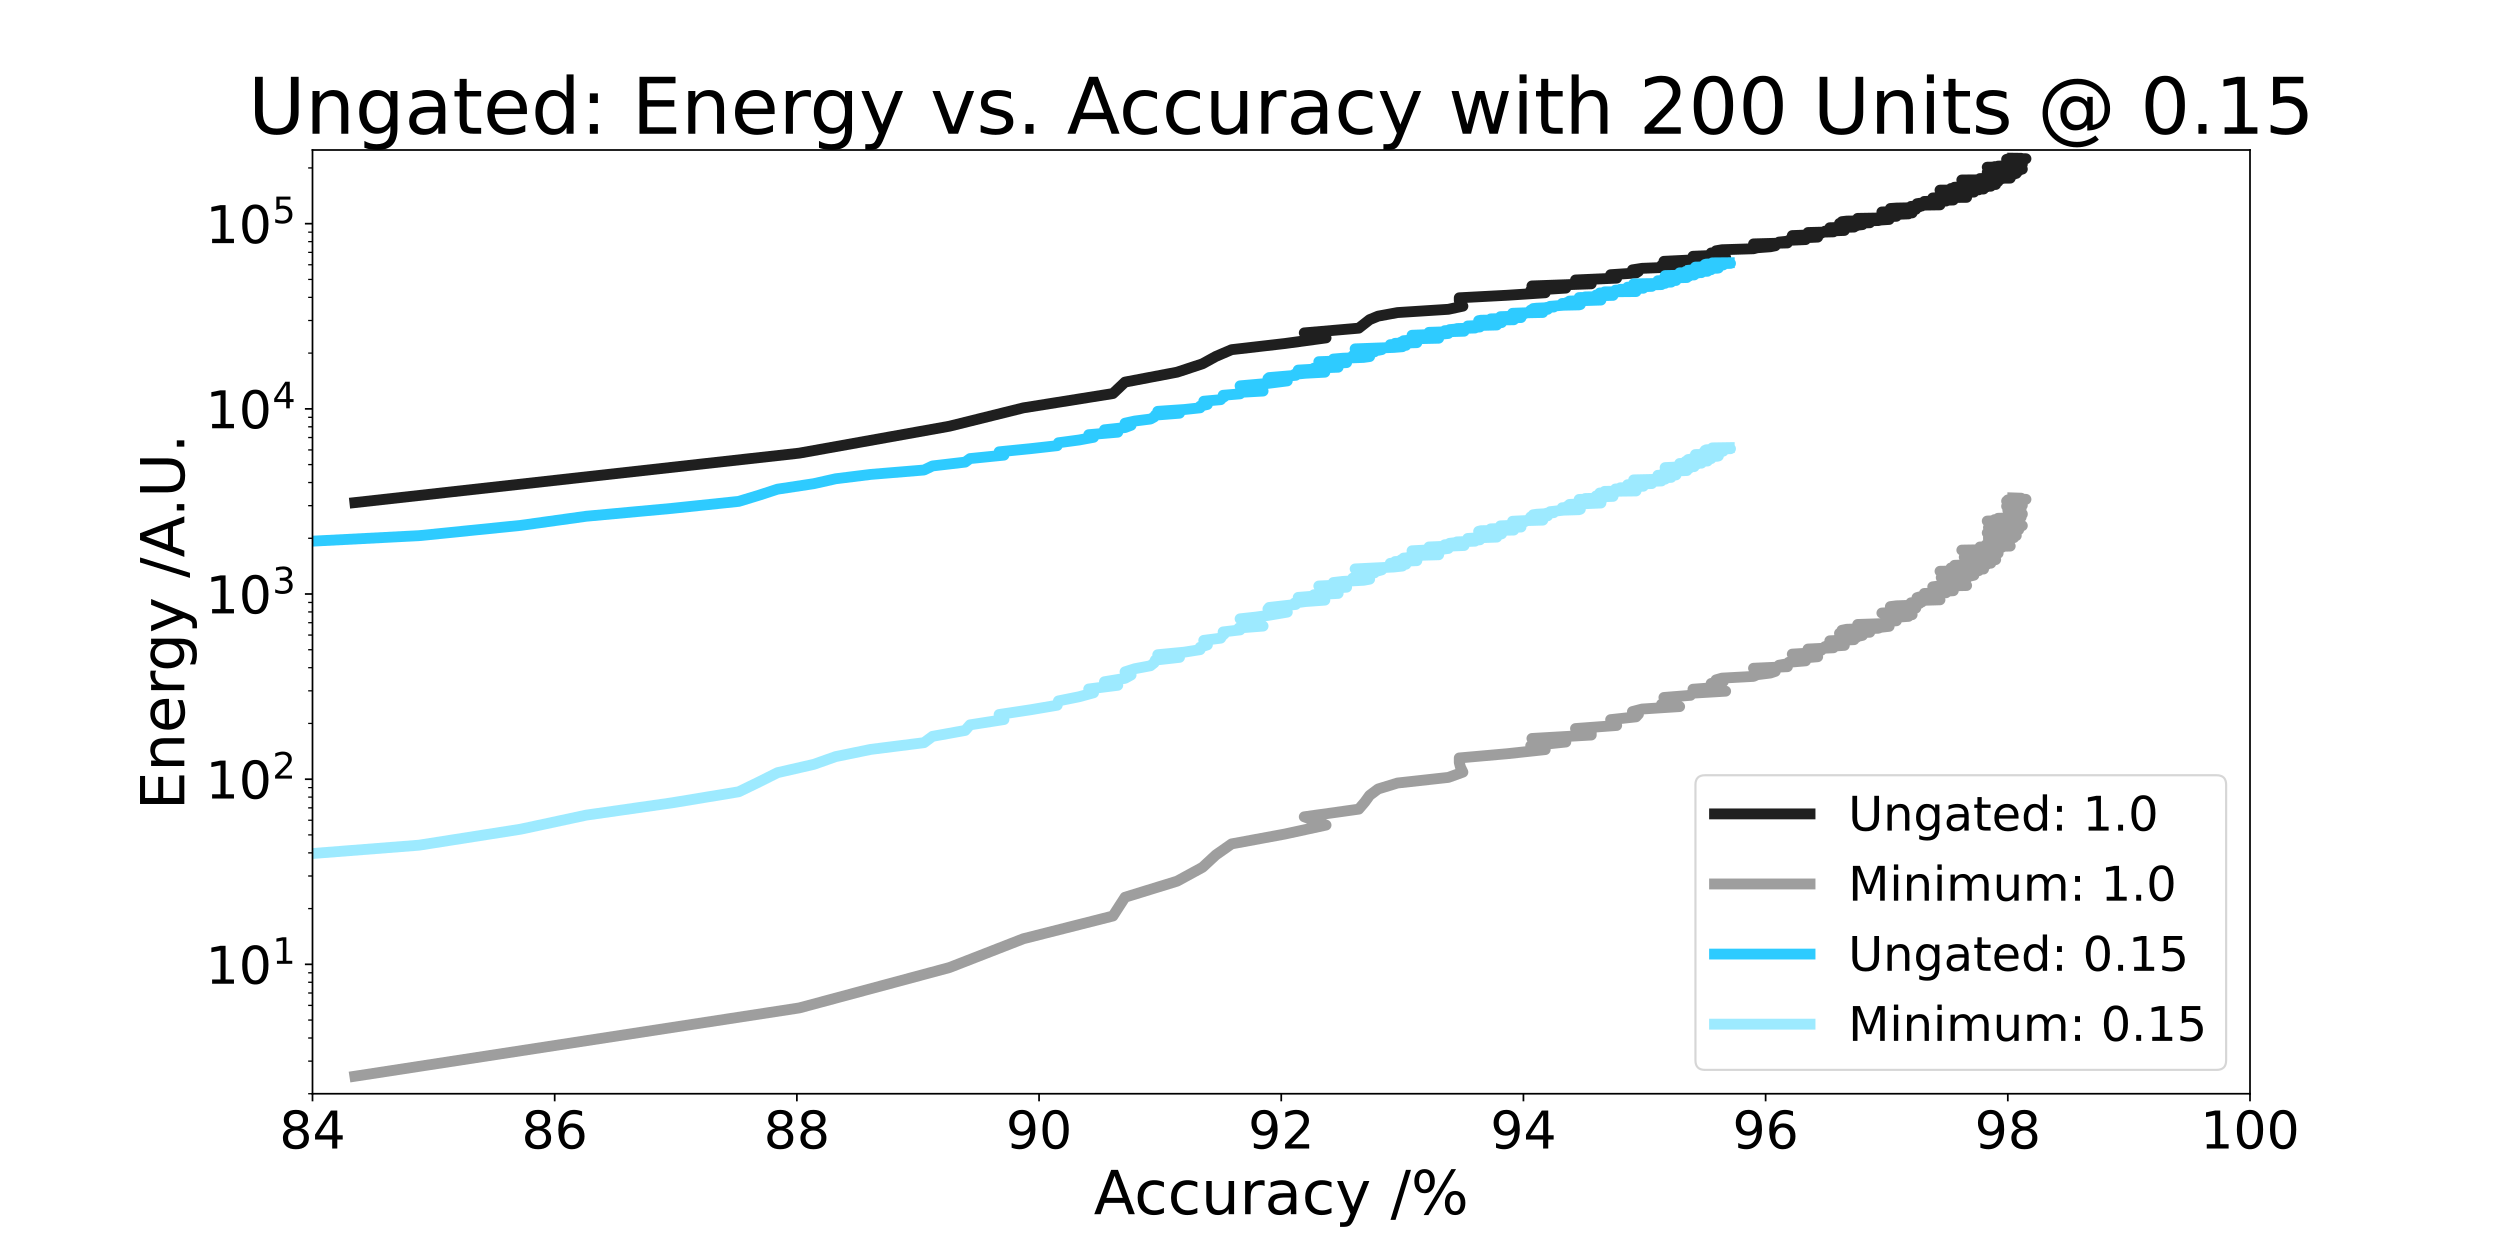 <?xml version="1.0" encoding="utf-8" standalone="no"?>
<!DOCTYPE svg PUBLIC "-//W3C//DTD SVG 1.1//EN"
  "http://www.w3.org/Graphics/SVG/1.1/DTD/svg11.dtd">
<!-- Created with matplotlib (https://matplotlib.org/) -->
<svg height="576pt" version="1.1" viewBox="0 0 1152 576" width="1152pt" xmlns="http://www.w3.org/2000/svg" xmlns:xlink="http://www.w3.org/1999/xlink">
 <defs>
  <style type="text/css">*{stroke-linecap:butt;stroke-linejoin:round;}</style>
 </defs>
 <g id="figure_1">
  <g id="patch_1">
   <path d="M 0 576 
L 1152 576 
L 1152 0 
L 0 0 
z
" style="fill:#ffffff;"/>
  </g>
  <g id="axes_1">
   <g id="patch_2">
    <path d="M 144 504 
L 1036.8 504 
L 1036.8 69.12 
L 144 69.12 
z
" style="fill:#ffffff;"/>
   </g>
   <g id="matplotlib.axis_1">
    <g id="xtick_1">
     <g id="line2d_1">
      <defs>
       <path d="M 0 0 
L 0 3.5 
" id="mf007866369" style="stroke:#000000;stroke-width:0.8;"/>
      </defs>
      <g>
       <use style="stroke:#000000;stroke-width:0.8;" x="144" xlink:href="#mf007866369" y="504"/>
      </g>
     </g>
     <g id="text_1">
      <!-- 84 -->
      <g transform="translate(128.73 529.236)scale(0.24 -0.24)">
       <defs>
        <path d="M 31.781 34.625 
Q 24.75 34.625 20.719 30.859 
Q 16.703 27.094 16.703 20.516 
Q 16.703 13.922 20.719 10.156 
Q 24.75 6.391 31.781 6.391 
Q 38.812 6.391 42.859 10.172 
Q 46.922 13.969 46.922 20.516 
Q 46.922 27.094 42.891 30.859 
Q 38.875 34.625 31.781 34.625 
z
M 21.922 38.812 
Q 15.578 40.375 12.031 44.719 
Q 8.5 49.078 8.5 55.328 
Q 8.5 64.062 14.719 69.141 
Q 20.953 74.219 31.781 74.219 
Q 42.672 74.219 48.875 69.141 
Q 55.078 64.062 55.078 55.328 
Q 55.078 49.078 51.531 44.719 
Q 48 40.375 41.703 38.812 
Q 48.828 37.156 52.797 32.312 
Q 56.781 27.484 56.781 20.516 
Q 56.781 9.906 50.312 4.234 
Q 43.844 -1.422 31.781 -1.422 
Q 19.734 -1.422 13.25 4.234 
Q 6.781 9.906 6.781 20.516 
Q 6.781 27.484 10.781 32.312 
Q 14.797 37.156 21.922 38.812 
z
M 18.312 54.391 
Q 18.312 48.734 21.844 45.562 
Q 25.391 42.391 31.781 42.391 
Q 38.141 42.391 41.719 45.562 
Q 45.312 48.734 45.312 54.391 
Q 45.312 60.062 41.719 63.234 
Q 38.141 66.406 31.781 66.406 
Q 25.391 66.406 21.844 63.234 
Q 18.312 60.062 18.312 54.391 
z
" id="DejaVuSans-56"/>
        <path d="M 37.797 64.312 
L 12.891 25.391 
L 37.797 25.391 
z
M 35.203 72.906 
L 47.609 72.906 
L 47.609 25.391 
L 58.016 25.391 
L 58.016 17.188 
L 47.609 17.188 
L 47.609 0 
L 37.797 0 
L 37.797 17.188 
L 4.891 17.188 
L 4.891 26.703 
z
" id="DejaVuSans-52"/>
       </defs>
       <use xlink:href="#DejaVuSans-56"/>
       <use x="63.623" xlink:href="#DejaVuSans-52"/>
      </g>
     </g>
    </g>
    <g id="xtick_2">
     <g id="line2d_2">
      <g>
       <use style="stroke:#000000;stroke-width:0.8;" x="255.6" xlink:href="#mf007866369" y="504"/>
      </g>
     </g>
     <g id="text_2">
      <!-- 86 -->
      <g transform="translate(240.33 529.236)scale(0.24 -0.24)">
       <defs>
        <path d="M 33.016 40.375 
Q 26.375 40.375 22.484 35.828 
Q 18.609 31.297 18.609 23.391 
Q 18.609 15.531 22.484 10.953 
Q 26.375 6.391 33.016 6.391 
Q 39.656 6.391 43.531 10.953 
Q 47.406 15.531 47.406 23.391 
Q 47.406 31.297 43.531 35.828 
Q 39.656 40.375 33.016 40.375 
z
M 52.594 71.297 
L 52.594 62.312 
Q 48.875 64.062 45.094 64.984 
Q 41.312 65.922 37.594 65.922 
Q 27.828 65.922 22.672 59.328 
Q 17.531 52.734 16.797 39.406 
Q 19.672 43.656 24.016 45.922 
Q 28.375 48.188 33.594 48.188 
Q 44.578 48.188 50.953 41.516 
Q 57.328 34.859 57.328 23.391 
Q 57.328 12.156 50.688 5.359 
Q 44.047 -1.422 33.016 -1.422 
Q 20.359 -1.422 13.672 8.266 
Q 6.984 17.969 6.984 36.375 
Q 6.984 53.656 15.188 63.938 
Q 23.391 74.219 37.203 74.219 
Q 40.922 74.219 44.703 73.484 
Q 48.484 72.75 52.594 71.297 
z
" id="DejaVuSans-54"/>
       </defs>
       <use xlink:href="#DejaVuSans-56"/>
       <use x="63.623" xlink:href="#DejaVuSans-54"/>
      </g>
     </g>
    </g>
    <g id="xtick_3">
     <g id="line2d_3">
      <g>
       <use style="stroke:#000000;stroke-width:0.8;" x="367.2" xlink:href="#mf007866369" y="504"/>
      </g>
     </g>
     <g id="text_3">
      <!-- 88 -->
      <g transform="translate(351.93 529.236)scale(0.24 -0.24)">
       <use xlink:href="#DejaVuSans-56"/>
       <use x="63.623" xlink:href="#DejaVuSans-56"/>
      </g>
     </g>
    </g>
    <g id="xtick_4">
     <g id="line2d_4">
      <g>
       <use style="stroke:#000000;stroke-width:0.8;" x="478.8" xlink:href="#mf007866369" y="504"/>
      </g>
     </g>
     <g id="text_4">
      <!-- 90 -->
      <g transform="translate(463.53 529.236)scale(0.24 -0.24)">
       <defs>
        <path d="M 10.984 1.516 
L 10.984 10.5 
Q 14.703 8.734 18.5 7.812 
Q 22.312 6.891 25.984 6.891 
Q 35.75 6.891 40.891 13.453 
Q 46.047 20.016 46.781 33.406 
Q 43.953 29.203 39.594 26.953 
Q 35.25 24.703 29.984 24.703 
Q 19.047 24.703 12.672 31.312 
Q 6.297 37.938 6.297 49.422 
Q 6.297 60.641 12.938 67.422 
Q 19.578 74.219 30.609 74.219 
Q 43.266 74.219 49.922 64.516 
Q 56.594 54.828 56.594 36.375 
Q 56.594 19.141 48.406 8.859 
Q 40.234 -1.422 26.422 -1.422 
Q 22.703 -1.422 18.891 -0.688 
Q 15.094 0.047 10.984 1.516 
z
M 30.609 32.422 
Q 37.25 32.422 41.125 36.953 
Q 45.016 41.5 45.016 49.422 
Q 45.016 57.281 41.125 61.844 
Q 37.25 66.406 30.609 66.406 
Q 23.969 66.406 20.094 61.844 
Q 16.219 57.281 16.219 49.422 
Q 16.219 41.5 20.094 36.953 
Q 23.969 32.422 30.609 32.422 
z
" id="DejaVuSans-57"/>
        <path d="M 31.781 66.406 
Q 24.172 66.406 20.328 58.906 
Q 16.5 51.422 16.5 36.375 
Q 16.5 21.391 20.328 13.891 
Q 24.172 6.391 31.781 6.391 
Q 39.453 6.391 43.281 13.891 
Q 47.125 21.391 47.125 36.375 
Q 47.125 51.422 43.281 58.906 
Q 39.453 66.406 31.781 66.406 
z
M 31.781 74.219 
Q 44.047 74.219 50.516 64.516 
Q 56.984 54.828 56.984 36.375 
Q 56.984 17.969 50.516 8.266 
Q 44.047 -1.422 31.781 -1.422 
Q 19.531 -1.422 13.062 8.266 
Q 6.594 17.969 6.594 36.375 
Q 6.594 54.828 13.062 64.516 
Q 19.531 74.219 31.781 74.219 
z
" id="DejaVuSans-48"/>
       </defs>
       <use xlink:href="#DejaVuSans-57"/>
       <use x="63.623" xlink:href="#DejaVuSans-48"/>
      </g>
     </g>
    </g>
    <g id="xtick_5">
     <g id="line2d_5">
      <g>
       <use style="stroke:#000000;stroke-width:0.8;" x="590.4" xlink:href="#mf007866369" y="504"/>
      </g>
     </g>
     <g id="text_5">
      <!-- 92 -->
      <g transform="translate(575.13 529.236)scale(0.24 -0.24)">
       <defs>
        <path d="M 19.188 8.297 
L 53.609 8.297 
L 53.609 0 
L 7.328 0 
L 7.328 8.297 
Q 12.938 14.109 22.625 23.891 
Q 32.328 33.688 34.812 36.531 
Q 39.547 41.844 41.422 45.531 
Q 43.312 49.219 43.312 52.781 
Q 43.312 58.594 39.234 62.25 
Q 35.156 65.922 28.609 65.922 
Q 23.969 65.922 18.812 64.312 
Q 13.672 62.703 7.812 59.422 
L 7.812 69.391 
Q 13.766 71.781 18.938 73 
Q 24.125 74.219 28.422 74.219 
Q 39.75 74.219 46.484 68.547 
Q 53.219 62.891 53.219 53.422 
Q 53.219 48.922 51.531 44.891 
Q 49.859 40.875 45.406 35.406 
Q 44.188 33.984 37.641 27.219 
Q 31.109 20.453 19.188 8.297 
z
" id="DejaVuSans-50"/>
       </defs>
       <use xlink:href="#DejaVuSans-57"/>
       <use x="63.623" xlink:href="#DejaVuSans-50"/>
      </g>
     </g>
    </g>
    <g id="xtick_6">
     <g id="line2d_6">
      <g>
       <use style="stroke:#000000;stroke-width:0.8;" x="702" xlink:href="#mf007866369" y="504"/>
      </g>
     </g>
     <g id="text_6">
      <!-- 94 -->
      <g transform="translate(686.73 529.236)scale(0.24 -0.24)">
       <use xlink:href="#DejaVuSans-57"/>
       <use x="63.623" xlink:href="#DejaVuSans-52"/>
      </g>
     </g>
    </g>
    <g id="xtick_7">
     <g id="line2d_7">
      <g>
       <use style="stroke:#000000;stroke-width:0.8;" x="813.6" xlink:href="#mf007866369" y="504"/>
      </g>
     </g>
     <g id="text_7">
      <!-- 96 -->
      <g transform="translate(798.33 529.236)scale(0.24 -0.24)">
       <use xlink:href="#DejaVuSans-57"/>
       <use x="63.623" xlink:href="#DejaVuSans-54"/>
      </g>
     </g>
    </g>
    <g id="xtick_8">
     <g id="line2d_8">
      <g>
       <use style="stroke:#000000;stroke-width:0.8;" x="925.2" xlink:href="#mf007866369" y="504"/>
      </g>
     </g>
     <g id="text_8">
      <!-- 98 -->
      <g transform="translate(909.93 529.236)scale(0.24 -0.24)">
       <use xlink:href="#DejaVuSans-57"/>
       <use x="63.623" xlink:href="#DejaVuSans-56"/>
      </g>
     </g>
    </g>
    <g id="xtick_9">
     <g id="line2d_9">
      <g>
       <use style="stroke:#000000;stroke-width:0.8;" x="1036.8" xlink:href="#mf007866369" y="504"/>
      </g>
     </g>
     <g id="text_9">
      <!-- 100 -->
      <g transform="translate(1013.895 529.236)scale(0.24 -0.24)">
       <defs>
        <path d="M 12.406 8.297 
L 28.516 8.297 
L 28.516 63.922 
L 10.984 60.406 
L 10.984 69.391 
L 28.422 72.906 
L 38.281 72.906 
L 38.281 8.297 
L 54.391 8.297 
L 54.391 0 
L 12.406 0 
z
" id="DejaVuSans-49"/>
       </defs>
       <use xlink:href="#DejaVuSans-49"/>
       <use x="63.623" xlink:href="#DejaVuSans-48"/>
       <use x="127.246" xlink:href="#DejaVuSans-48"/>
      </g>
     </g>
    </g>
    <g id="text_10">
     <!-- Accuracy /% -->
     <g transform="translate(504.013 559.503)scale(0.28 -0.28)">
      <defs>
       <path d="M 34.188 63.188 
L 20.797 26.906 
L 47.609 26.906 
z
M 28.609 72.906 
L 39.797 72.906 
L 67.578 0 
L 57.328 0 
L 50.688 18.703 
L 17.828 18.703 
L 11.188 0 
L 0.781 0 
z
" id="DejaVuSans-65"/>
       <path d="M 48.781 52.594 
L 48.781 44.188 
Q 44.969 46.297 41.141 47.344 
Q 37.312 48.391 33.406 48.391 
Q 24.656 48.391 19.812 42.844 
Q 14.984 37.312 14.984 27.297 
Q 14.984 17.281 19.812 11.734 
Q 24.656 6.203 33.406 6.203 
Q 37.312 6.203 41.141 7.25 
Q 44.969 8.297 48.781 10.406 
L 48.781 2.094 
Q 45.016 0.344 40.984 -0.531 
Q 36.969 -1.422 32.422 -1.422 
Q 20.062 -1.422 12.781 6.344 
Q 5.516 14.109 5.516 27.297 
Q 5.516 40.672 12.859 48.328 
Q 20.219 56 33.016 56 
Q 37.156 56 41.109 55.141 
Q 45.062 54.297 48.781 52.594 
z
" id="DejaVuSans-99"/>
       <path d="M 8.5 21.578 
L 8.5 54.688 
L 17.484 54.688 
L 17.484 21.922 
Q 17.484 14.156 20.5 10.266 
Q 23.531 6.391 29.594 6.391 
Q 36.859 6.391 41.078 11.031 
Q 45.312 15.672 45.312 23.688 
L 45.312 54.688 
L 54.297 54.688 
L 54.297 0 
L 45.312 0 
L 45.312 8.406 
Q 42.047 3.422 37.719 1 
Q 33.406 -1.422 27.688 -1.422 
Q 18.266 -1.422 13.375 4.438 
Q 8.5 10.297 8.5 21.578 
z
M 31.109 56 
z
" id="DejaVuSans-117"/>
       <path d="M 41.109 46.297 
Q 39.594 47.172 37.812 47.578 
Q 36.031 48 33.891 48 
Q 26.266 48 22.188 43.047 
Q 18.109 38.094 18.109 28.812 
L 18.109 0 
L 9.078 0 
L 9.078 54.688 
L 18.109 54.688 
L 18.109 46.188 
Q 20.953 51.172 25.484 53.578 
Q 30.031 56 36.531 56 
Q 37.453 56 38.578 55.875 
Q 39.703 55.766 41.062 55.516 
z
" id="DejaVuSans-114"/>
       <path d="M 34.281 27.484 
Q 23.391 27.484 19.188 25 
Q 14.984 22.516 14.984 16.5 
Q 14.984 11.719 18.141 8.906 
Q 21.297 6.109 26.703 6.109 
Q 34.188 6.109 38.703 11.406 
Q 43.219 16.703 43.219 25.484 
L 43.219 27.484 
z
M 52.203 31.203 
L 52.203 0 
L 43.219 0 
L 43.219 8.297 
Q 40.141 3.328 35.547 0.953 
Q 30.953 -1.422 24.312 -1.422 
Q 15.922 -1.422 10.953 3.297 
Q 6 8.016 6 15.922 
Q 6 25.141 12.172 29.828 
Q 18.359 34.516 30.609 34.516 
L 43.219 34.516 
L 43.219 35.406 
Q 43.219 41.609 39.141 45 
Q 35.062 48.391 27.688 48.391 
Q 23 48.391 18.547 47.266 
Q 14.109 46.141 10.016 43.891 
L 10.016 52.203 
Q 14.938 54.109 19.578 55.047 
Q 24.219 56 28.609 56 
Q 40.484 56 46.344 49.844 
Q 52.203 43.703 52.203 31.203 
z
" id="DejaVuSans-97"/>
       <path d="M 32.172 -5.078 
Q 28.375 -14.844 24.75 -17.812 
Q 21.141 -20.797 15.094 -20.797 
L 7.906 -20.797 
L 7.906 -13.281 
L 13.188 -13.281 
Q 16.891 -13.281 18.938 -11.516 
Q 21 -9.766 23.484 -3.219 
L 25.094 0.875 
L 2.984 54.688 
L 12.5 54.688 
L 29.594 11.922 
L 46.688 54.688 
L 56.203 54.688 
z
" id="DejaVuSans-121"/>
       <path id="DejaVuSans-32"/>
       <path d="M 25.391 72.906 
L 33.688 72.906 
L 8.297 -9.281 
L 0 -9.281 
z
" id="DejaVuSans-47"/>
       <path d="M 72.703 32.078 
Q 68.453 32.078 66.031 28.469 
Q 63.625 24.859 63.625 18.406 
Q 63.625 12.062 66.031 8.422 
Q 68.453 4.781 72.703 4.781 
Q 76.859 4.781 79.266 8.422 
Q 81.688 12.062 81.688 18.406 
Q 81.688 24.812 79.266 28.438 
Q 76.859 32.078 72.703 32.078 
z
M 72.703 38.281 
Q 80.422 38.281 84.953 32.906 
Q 89.5 27.547 89.5 18.406 
Q 89.5 9.281 84.938 3.922 
Q 80.375 -1.422 72.703 -1.422 
Q 64.891 -1.422 60.344 3.922 
Q 55.812 9.281 55.812 18.406 
Q 55.812 27.594 60.375 32.938 
Q 64.938 38.281 72.703 38.281 
z
M 22.312 68.016 
Q 18.109 68.016 15.688 64.375 
Q 13.281 60.75 13.281 54.391 
Q 13.281 47.953 15.672 44.328 
Q 18.062 40.719 22.312 40.719 
Q 26.562 40.719 28.969 44.328 
Q 31.391 47.953 31.391 54.391 
Q 31.391 60.688 28.953 64.344 
Q 26.516 68.016 22.312 68.016 
z
M 66.406 74.219 
L 74.219 74.219 
L 28.609 -1.422 
L 20.797 -1.422 
z
M 22.312 74.219 
Q 30.031 74.219 34.609 68.875 
Q 39.203 63.531 39.203 54.391 
Q 39.203 45.172 34.641 39.844 
Q 30.078 34.516 22.312 34.516 
Q 14.547 34.516 10.031 39.859 
Q 5.516 45.219 5.516 54.391 
Q 5.516 63.484 10.047 68.844 
Q 14.594 74.219 22.312 74.219 
z
" id="DejaVuSans-37"/>
      </defs>
      <use xlink:href="#DejaVuSans-65"/>
      <use x="66.658" xlink:href="#DejaVuSans-99"/>
      <use x="121.639" xlink:href="#DejaVuSans-99"/>
      <use x="176.619" xlink:href="#DejaVuSans-117"/>
      <use x="239.998" xlink:href="#DejaVuSans-114"/>
      <use x="281.111" xlink:href="#DejaVuSans-97"/>
      <use x="342.391" xlink:href="#DejaVuSans-99"/>
      <use x="397.371" xlink:href="#DejaVuSans-121"/>
      <use x="456.551" xlink:href="#DejaVuSans-32"/>
      <use x="488.338" xlink:href="#DejaVuSans-47"/>
      <use x="522.029" xlink:href="#DejaVuSans-37"/>
     </g>
    </g>
   </g>
   <g id="matplotlib.axis_2">
    <g id="ytick_1">
     <g id="line2d_10">
      <defs>
       <path d="M 0 0 
L -3.5 0 
" id="mb2c6efacfa" style="stroke:#000000;stroke-width:0.8;"/>
      </defs>
      <g>
       <use style="stroke:#000000;stroke-width:0.8;" x="144" xlink:href="#mb2c6efacfa" y="444.362"/>
      </g>
     </g>
     <g id="text_11">
      <!-- $\mathdefault{10^{1}}$ -->
      <g transform="translate(94.76 453.48)scale(0.24 -0.24)">
       <use transform="translate(0 0.684)" xlink:href="#DejaVuSans-49"/>
       <use transform="translate(63.623 0.684)" xlink:href="#DejaVuSans-48"/>
       <use transform="translate(128.203 38.966)scale(0.7)" xlink:href="#DejaVuSans-49"/>
      </g>
     </g>
    </g>
    <g id="ytick_2">
     <g id="line2d_11">
      <g>
       <use style="stroke:#000000;stroke-width:0.8;" x="144" xlink:href="#mb2c6efacfa" y="359.04"/>
      </g>
     </g>
     <g id="text_12">
      <!-- $\mathdefault{10^{2}}$ -->
      <g transform="translate(94.76 368.158)scale(0.24 -0.24)">
       <use transform="translate(0 0.766)" xlink:href="#DejaVuSans-49"/>
       <use transform="translate(63.623 0.766)" xlink:href="#DejaVuSans-48"/>
       <use transform="translate(128.203 39.047)scale(0.7)" xlink:href="#DejaVuSans-50"/>
      </g>
     </g>
    </g>
    <g id="ytick_3">
     <g id="line2d_12">
      <g>
       <use style="stroke:#000000;stroke-width:0.8;" x="144" xlink:href="#mb2c6efacfa" y="273.718"/>
      </g>
     </g>
     <g id="text_13">
      <!-- $\mathdefault{10^{3}}$ -->
      <g transform="translate(94.76 282.836)scale(0.24 -0.24)">
       <defs>
        <path d="M 40.578 39.312 
Q 47.656 37.797 51.625 33 
Q 55.609 28.219 55.609 21.188 
Q 55.609 10.406 48.188 4.484 
Q 40.766 -1.422 27.094 -1.422 
Q 22.516 -1.422 17.656 -0.516 
Q 12.797 0.391 7.625 2.203 
L 7.625 11.719 
Q 11.719 9.328 16.594 8.109 
Q 21.484 6.891 26.812 6.891 
Q 36.078 6.891 40.938 10.547 
Q 45.797 14.203 45.797 21.188 
Q 45.797 27.641 41.281 31.266 
Q 36.766 34.906 28.719 34.906 
L 20.219 34.906 
L 20.219 43.016 
L 29.109 43.016 
Q 36.375 43.016 40.234 45.922 
Q 44.094 48.828 44.094 54.297 
Q 44.094 59.906 40.109 62.906 
Q 36.141 65.922 28.719 65.922 
Q 24.656 65.922 20.016 65.031 
Q 15.375 64.156 9.812 62.312 
L 9.812 71.094 
Q 15.438 72.656 20.344 73.438 
Q 25.25 74.219 29.594 74.219 
Q 40.828 74.219 47.359 69.109 
Q 53.906 64.016 53.906 55.328 
Q 53.906 49.266 50.438 45.094 
Q 46.969 40.922 40.578 39.312 
z
" id="DejaVuSans-51"/>
       </defs>
       <use transform="translate(0 0.766)" xlink:href="#DejaVuSans-49"/>
       <use transform="translate(63.623 0.766)" xlink:href="#DejaVuSans-48"/>
       <use transform="translate(128.203 39.047)scale(0.7)" xlink:href="#DejaVuSans-51"/>
      </g>
     </g>
    </g>
    <g id="ytick_4">
     <g id="line2d_13">
      <g>
       <use style="stroke:#000000;stroke-width:0.8;" x="144" xlink:href="#mb2c6efacfa" y="188.395"/>
      </g>
     </g>
     <g id="text_14">
      <!-- $\mathdefault{10^{4}}$ -->
      <g transform="translate(94.76 197.514)scale(0.24 -0.24)">
       <use transform="translate(0 0.684)" xlink:href="#DejaVuSans-49"/>
       <use transform="translate(63.623 0.684)" xlink:href="#DejaVuSans-48"/>
       <use transform="translate(128.203 38.966)scale(0.7)" xlink:href="#DejaVuSans-52"/>
      </g>
     </g>
    </g>
    <g id="ytick_5">
     <g id="line2d_14">
      <g>
       <use style="stroke:#000000;stroke-width:0.8;" x="144" xlink:href="#mb2c6efacfa" y="103.073"/>
      </g>
     </g>
     <g id="text_15">
      <!-- $\mathdefault{10^{5}}$ -->
      <g transform="translate(94.76 112.191)scale(0.24 -0.24)">
       <defs>
        <path d="M 10.797 72.906 
L 49.516 72.906 
L 49.516 64.594 
L 19.828 64.594 
L 19.828 46.734 
Q 21.969 47.469 24.109 47.828 
Q 26.266 48.188 28.422 48.188 
Q 40.625 48.188 47.75 41.5 
Q 54.891 34.812 54.891 23.391 
Q 54.891 11.625 47.562 5.094 
Q 40.234 -1.422 26.906 -1.422 
Q 22.312 -1.422 17.547 -0.641 
Q 12.797 0.141 7.719 1.703 
L 7.719 11.625 
Q 12.109 9.234 16.797 8.062 
Q 21.484 6.891 26.703 6.891 
Q 35.156 6.891 40.078 11.328 
Q 45.016 15.766 45.016 23.391 
Q 45.016 31 40.078 35.438 
Q 35.156 39.891 26.703 39.891 
Q 22.75 39.891 18.812 39.016 
Q 14.891 38.141 10.797 36.281 
z
" id="DejaVuSans-53"/>
       </defs>
       <use transform="translate(0 0.684)" xlink:href="#DejaVuSans-49"/>
       <use transform="translate(63.623 0.684)" xlink:href="#DejaVuSans-48"/>
       <use transform="translate(128.203 38.966)scale(0.7)" xlink:href="#DejaVuSans-53"/>
      </g>
     </g>
    </g>
    <g id="ytick_6">
     <g id="line2d_15">
      <defs>
       <path d="M 0 0 
L -2 0 
" id="m90ba0916b1" style="stroke:#000000;stroke-width:0.6;"/>
      </defs>
      <g>
       <use style="stroke:#000000;stroke-width:0.6;" x="144" xlink:href="#m90ba0916b1" y="504"/>
      </g>
     </g>
    </g>
    <g id="ytick_7">
     <g id="line2d_16">
      <g>
       <use style="stroke:#000000;stroke-width:0.6;" x="144" xlink:href="#m90ba0916b1" y="488.975"/>
      </g>
     </g>
    </g>
    <g id="ytick_8">
     <g id="line2d_17">
      <g>
       <use style="stroke:#000000;stroke-width:0.6;" x="144" xlink:href="#m90ba0916b1" y="478.315"/>
      </g>
     </g>
    </g>
    <g id="ytick_9">
     <g id="line2d_18">
      <g>
       <use style="stroke:#000000;stroke-width:0.6;" x="144" xlink:href="#m90ba0916b1" y="470.047"/>
      </g>
     </g>
    </g>
    <g id="ytick_10">
     <g id="line2d_19">
      <g>
       <use style="stroke:#000000;stroke-width:0.6;" x="144" xlink:href="#m90ba0916b1" y="463.291"/>
      </g>
     </g>
    </g>
    <g id="ytick_11">
     <g id="line2d_20">
      <g>
       <use style="stroke:#000000;stroke-width:0.6;" x="144" xlink:href="#m90ba0916b1" y="457.579"/>
      </g>
     </g>
    </g>
    <g id="ytick_12">
     <g id="line2d_21">
      <g>
       <use style="stroke:#000000;stroke-width:0.6;" x="144" xlink:href="#m90ba0916b1" y="452.631"/>
      </g>
     </g>
    </g>
    <g id="ytick_13">
     <g id="line2d_22">
      <g>
       <use style="stroke:#000000;stroke-width:0.6;" x="144" xlink:href="#m90ba0916b1" y="448.266"/>
      </g>
     </g>
    </g>
    <g id="ytick_14">
     <g id="line2d_23">
      <g>
       <use style="stroke:#000000;stroke-width:0.6;" x="144" xlink:href="#m90ba0916b1" y="418.678"/>
      </g>
     </g>
    </g>
    <g id="ytick_15">
     <g id="line2d_24">
      <g>
       <use style="stroke:#000000;stroke-width:0.6;" x="144" xlink:href="#m90ba0916b1" y="403.653"/>
      </g>
     </g>
    </g>
    <g id="ytick_16">
     <g id="line2d_25">
      <g>
       <use style="stroke:#000000;stroke-width:0.6;" x="144" xlink:href="#m90ba0916b1" y="392.993"/>
      </g>
     </g>
    </g>
    <g id="ytick_17">
     <g id="line2d_26">
      <g>
       <use style="stroke:#000000;stroke-width:0.6;" x="144" xlink:href="#m90ba0916b1" y="384.725"/>
      </g>
     </g>
    </g>
    <g id="ytick_18">
     <g id="line2d_27">
      <g>
       <use style="stroke:#000000;stroke-width:0.6;" x="144" xlink:href="#m90ba0916b1" y="377.969"/>
      </g>
     </g>
    </g>
    <g id="ytick_19">
     <g id="line2d_28">
      <g>
       <use style="stroke:#000000;stroke-width:0.6;" x="144" xlink:href="#m90ba0916b1" y="372.257"/>
      </g>
     </g>
    </g>
    <g id="ytick_20">
     <g id="line2d_29">
      <g>
       <use style="stroke:#000000;stroke-width:0.6;" x="144" xlink:href="#m90ba0916b1" y="367.309"/>
      </g>
     </g>
    </g>
    <g id="ytick_21">
     <g id="line2d_30">
      <g>
       <use style="stroke:#000000;stroke-width:0.6;" x="144" xlink:href="#m90ba0916b1" y="362.944"/>
      </g>
     </g>
    </g>
    <g id="ytick_22">
     <g id="line2d_31">
      <g>
       <use style="stroke:#000000;stroke-width:0.6;" x="144" xlink:href="#m90ba0916b1" y="333.355"/>
      </g>
     </g>
    </g>
    <g id="ytick_23">
     <g id="line2d_32">
      <g>
       <use style="stroke:#000000;stroke-width:0.6;" x="144" xlink:href="#m90ba0916b1" y="318.331"/>
      </g>
     </g>
    </g>
    <g id="ytick_24">
     <g id="line2d_33">
      <g>
       <use style="stroke:#000000;stroke-width:0.6;" x="144" xlink:href="#m90ba0916b1" y="307.671"/>
      </g>
     </g>
    </g>
    <g id="ytick_25">
     <g id="line2d_34">
      <g>
       <use style="stroke:#000000;stroke-width:0.6;" x="144" xlink:href="#m90ba0916b1" y="299.402"/>
      </g>
     </g>
    </g>
    <g id="ytick_26">
     <g id="line2d_35">
      <g>
       <use style="stroke:#000000;stroke-width:0.6;" x="144" xlink:href="#m90ba0916b1" y="292.646"/>
      </g>
     </g>
    </g>
    <g id="ytick_27">
     <g id="line2d_36">
      <g>
       <use style="stroke:#000000;stroke-width:0.6;" x="144" xlink:href="#m90ba0916b1" y="286.934"/>
      </g>
     </g>
    </g>
    <g id="ytick_28">
     <g id="line2d_37">
      <g>
       <use style="stroke:#000000;stroke-width:0.6;" x="144" xlink:href="#m90ba0916b1" y="281.986"/>
      </g>
     </g>
    </g>
    <g id="ytick_29">
     <g id="line2d_38">
      <g>
       <use style="stroke:#000000;stroke-width:0.6;" x="144" xlink:href="#m90ba0916b1" y="277.622"/>
      </g>
     </g>
    </g>
    <g id="ytick_30">
     <g id="line2d_39">
      <g>
       <use style="stroke:#000000;stroke-width:0.6;" x="144" xlink:href="#m90ba0916b1" y="248.033"/>
      </g>
     </g>
    </g>
    <g id="ytick_31">
     <g id="line2d_40">
      <g>
       <use style="stroke:#000000;stroke-width:0.6;" x="144" xlink:href="#m90ba0916b1" y="233.009"/>
      </g>
     </g>
    </g>
    <g id="ytick_32">
     <g id="line2d_41">
      <g>
       <use style="stroke:#000000;stroke-width:0.6;" x="144" xlink:href="#m90ba0916b1" y="222.349"/>
      </g>
     </g>
    </g>
    <g id="ytick_33">
     <g id="line2d_42">
      <g>
       <use style="stroke:#000000;stroke-width:0.6;" x="144" xlink:href="#m90ba0916b1" y="214.08"/>
      </g>
     </g>
    </g>
    <g id="ytick_34">
     <g id="line2d_43">
      <g>
       <use style="stroke:#000000;stroke-width:0.6;" x="144" xlink:href="#m90ba0916b1" y="207.324"/>
      </g>
     </g>
    </g>
    <g id="ytick_35">
     <g id="line2d_44">
      <g>
       <use style="stroke:#000000;stroke-width:0.6;" x="144" xlink:href="#m90ba0916b1" y="201.612"/>
      </g>
     </g>
    </g>
    <g id="ytick_36">
     <g id="line2d_45">
      <g>
       <use style="stroke:#000000;stroke-width:0.6;" x="144" xlink:href="#m90ba0916b1" y="196.664"/>
      </g>
     </g>
    </g>
    <g id="ytick_37">
     <g id="line2d_46">
      <g>
       <use style="stroke:#000000;stroke-width:0.6;" x="144" xlink:href="#m90ba0916b1" y="192.3"/>
      </g>
     </g>
    </g>
    <g id="ytick_38">
     <g id="line2d_47">
      <g>
       <use style="stroke:#000000;stroke-width:0.6;" x="144" xlink:href="#m90ba0916b1" y="162.711"/>
      </g>
     </g>
    </g>
    <g id="ytick_39">
     <g id="line2d_48">
      <g>
       <use style="stroke:#000000;stroke-width:0.6;" x="144" xlink:href="#m90ba0916b1" y="147.686"/>
      </g>
     </g>
    </g>
    <g id="ytick_40">
     <g id="line2d_49">
      <g>
       <use style="stroke:#000000;stroke-width:0.6;" x="144" xlink:href="#m90ba0916b1" y="137.026"/>
      </g>
     </g>
    </g>
    <g id="ytick_41">
     <g id="line2d_50">
      <g>
       <use style="stroke:#000000;stroke-width:0.6;" x="144" xlink:href="#m90ba0916b1" y="128.758"/>
      </g>
     </g>
    </g>
    <g id="ytick_42">
     <g id="line2d_51">
      <g>
       <use style="stroke:#000000;stroke-width:0.6;" x="144" xlink:href="#m90ba0916b1" y="122.002"/>
      </g>
     </g>
    </g>
    <g id="ytick_43">
     <g id="line2d_52">
      <g>
       <use style="stroke:#000000;stroke-width:0.6;" x="144" xlink:href="#m90ba0916b1" y="116.29"/>
      </g>
     </g>
    </g>
    <g id="ytick_44">
     <g id="line2d_53">
      <g>
       <use style="stroke:#000000;stroke-width:0.6;" x="144" xlink:href="#m90ba0916b1" y="111.342"/>
      </g>
     </g>
    </g>
    <g id="ytick_45">
     <g id="line2d_54">
      <g>
       <use style="stroke:#000000;stroke-width:0.6;" x="144" xlink:href="#m90ba0916b1" y="106.977"/>
      </g>
     </g>
    </g>
    <g id="ytick_46">
     <g id="line2d_55">
      <g>
       <use style="stroke:#000000;stroke-width:0.6;" x="144" xlink:href="#m90ba0916b1" y="77.389"/>
      </g>
     </g>
    </g>
    <g id="text_16">
     <!-- Energy /A.U. -->
     <g transform="translate(84.937 373.22)rotate(-90)scale(0.28 -0.28)">
      <defs>
       <path d="M 9.812 72.906 
L 55.906 72.906 
L 55.906 64.594 
L 19.672 64.594 
L 19.672 43.016 
L 54.391 43.016 
L 54.391 34.719 
L 19.672 34.719 
L 19.672 8.297 
L 56.781 8.297 
L 56.781 0 
L 9.812 0 
z
" id="DejaVuSans-69"/>
       <path d="M 54.891 33.016 
L 54.891 0 
L 45.906 0 
L 45.906 32.719 
Q 45.906 40.484 42.875 44.328 
Q 39.844 48.188 33.797 48.188 
Q 26.516 48.188 22.312 43.547 
Q 18.109 38.922 18.109 30.906 
L 18.109 0 
L 9.078 0 
L 9.078 54.688 
L 18.109 54.688 
L 18.109 46.188 
Q 21.344 51.125 25.703 53.562 
Q 30.078 56 35.797 56 
Q 45.219 56 50.047 50.172 
Q 54.891 44.344 54.891 33.016 
z
" id="DejaVuSans-110"/>
       <path d="M 56.203 29.594 
L 56.203 25.203 
L 14.891 25.203 
Q 15.484 15.922 20.484 11.062 
Q 25.484 6.203 34.422 6.203 
Q 39.594 6.203 44.453 7.469 
Q 49.312 8.734 54.109 11.281 
L 54.109 2.781 
Q 49.266 0.734 44.188 -0.344 
Q 39.109 -1.422 33.891 -1.422 
Q 20.797 -1.422 13.156 6.188 
Q 5.516 13.812 5.516 26.812 
Q 5.516 40.234 12.766 48.109 
Q 20.016 56 32.328 56 
Q 43.359 56 49.781 48.891 
Q 56.203 41.797 56.203 29.594 
z
M 47.219 32.234 
Q 47.125 39.594 43.094 43.984 
Q 39.062 48.391 32.422 48.391 
Q 24.906 48.391 20.391 44.141 
Q 15.875 39.891 15.188 32.172 
z
" id="DejaVuSans-101"/>
       <path d="M 45.406 27.984 
Q 45.406 37.75 41.375 43.109 
Q 37.359 48.484 30.078 48.484 
Q 22.859 48.484 18.828 43.109 
Q 14.797 37.75 14.797 27.984 
Q 14.797 18.266 18.828 12.891 
Q 22.859 7.516 30.078 7.516 
Q 37.359 7.516 41.375 12.891 
Q 45.406 18.266 45.406 27.984 
z
M 54.391 6.781 
Q 54.391 -7.172 48.188 -13.984 
Q 42 -20.797 29.203 -20.797 
Q 24.469 -20.797 20.266 -20.094 
Q 16.062 -19.391 12.109 -17.922 
L 12.109 -9.188 
Q 16.062 -11.328 19.922 -12.344 
Q 23.781 -13.375 27.781 -13.375 
Q 36.625 -13.375 41.016 -8.766 
Q 45.406 -4.156 45.406 5.172 
L 45.406 9.625 
Q 42.625 4.781 38.281 2.391 
Q 33.938 0 27.875 0 
Q 17.828 0 11.672 7.656 
Q 5.516 15.328 5.516 27.984 
Q 5.516 40.672 11.672 48.328 
Q 17.828 56 27.875 56 
Q 33.938 56 38.281 53.609 
Q 42.625 51.219 45.406 46.391 
L 45.406 54.688 
L 54.391 54.688 
z
" id="DejaVuSans-103"/>
       <path d="M 10.688 12.406 
L 21 12.406 
L 21 0 
L 10.688 0 
z
" id="DejaVuSans-46"/>
       <path d="M 8.688 72.906 
L 18.609 72.906 
L 18.609 28.609 
Q 18.609 16.891 22.844 11.734 
Q 27.094 6.594 36.625 6.594 
Q 46.094 6.594 50.344 11.734 
Q 54.594 16.891 54.594 28.609 
L 54.594 72.906 
L 64.5 72.906 
L 64.5 27.391 
Q 64.5 13.141 57.438 5.859 
Q 50.391 -1.422 36.625 -1.422 
Q 22.797 -1.422 15.734 5.859 
Q 8.688 13.141 8.688 27.391 
z
" id="DejaVuSans-85"/>
      </defs>
      <use xlink:href="#DejaVuSans-69"/>
      <use x="63.184" xlink:href="#DejaVuSans-110"/>
      <use x="126.562" xlink:href="#DejaVuSans-101"/>
      <use x="188.086" xlink:href="#DejaVuSans-114"/>
      <use x="227.449" xlink:href="#DejaVuSans-103"/>
      <use x="290.926" xlink:href="#DejaVuSans-121"/>
      <use x="350.105" xlink:href="#DejaVuSans-32"/>
      <use x="381.893" xlink:href="#DejaVuSans-47"/>
      <use x="415.584" xlink:href="#DejaVuSans-65"/>
      <use x="482.242" xlink:href="#DejaVuSans-46"/>
      <use x="514.029" xlink:href="#DejaVuSans-85"/>
      <use x="587.223" xlink:href="#DejaVuSans-46"/>
     </g>
    </g>
   </g>
   <g id="line2d_56">
    <path clip-path="url(#p0df0d9114a)" d="M 163.53 231.597 
L 368.316 208.804 
L 437.508 196.393 
L 471.546 187.944 
L 512.838 181.347 
L 518.418 176.061 
L 542.412 171.495 
L 554.13 167.62 
L 560.268 164.24 
L 567.522 161.127 
L 592.074 158.294 
L 611.046 155.707 
L 601.002 153.394 
L 626.112 151.225 
L 631.134 147.285 
L 635.04 145.675 
L 643.968 144.035 
L 667.404 142.529 
L 674.1 141.084 
L 672.984 139.75 
L 672.426 138.486 
L 672.426 137.225 
L 694.746 136.043 
L 712.044 134.905 
L 705.348 133.794 
L 721.53 132.764 
L 705.906 131.766 
L 733.248 130.787 
L 733.248 129.892 
L 725.994 129.01 
L 744.966 128.172 
L 743.292 127.345 
L 742.176 126.585 
L 753.894 125.799 
L 755.01 125.057 
L 752.22 124.344 
L 756.684 123.646 
L 773.982 122.96 
L 765.612 122.282 
L 771.75 121.614 
L 769.518 121.024 
L 766.728 120.413 
L 779.004 119.809 
L 779.562 119.22 
L 795.186 118.652 
L 780.12 118.092 
L 792.396 117.568 
L 790.722 117.055 
L 788.49 116.558 
L 794.07 116.058 
L 790.722 115.562 
L 793.512 115.077 
L 808.02 114.625 
L 809.694 114.167 
L 815.832 113.706 
L 818.064 113.256 
L 817.506 112.81 
L 808.02 112.387 
L 823.644 111.955 
L 819.738 111.548 
L 823.644 111.151 
L 824.202 110.759 
L 832.014 110.408 
L 826.992 110.001 
L 830.34 109.602 
L 837.594 109.266 
L 829.782 108.915 
L 825.876 108.557 
L 835.92 108.18 
L 837.036 107.804 
L 839.268 107.469 
L 833.13 107.14 
L 844.848 106.845 
L 840.942 106.513 
L 849.87 106.194 
L 842.616 105.879 
L 847.638 105.555 
L 843.732 105.262 
L 843.174 104.939 
L 854.334 104.645 
L 847.08 104.341 
L 855.45 104.046 
L 856.008 103.774 
L 858.24 103.511 
L 853.776 103.224 
L 847.638 102.941 
L 861.588 102.658 
L 848.754 102.137 
L 850.986 101.871 
L 865.494 101.642 
L 866.61 101.384 
L 870.516 101.129 
L 868.842 100.879 
L 856.008 100.627 
L 868.842 100.398 
L 870.516 100.158 
L 868.842 99.913 
L 873.864 99.671 
L 871.632 99.443 
L 872.748 98.986 
L 873.864 98.778 
L 879.444 98.554 
L 876.096 98.329 
L 881.118 98.105 
L 867.168 97.672 
L 873.864 97.464 
L 874.422 97.27 
L 876.096 97.069 
L 881.676 96.875 
L 879.444 96.669 
L 882.792 96.477 
L 880.002 96.269 
L 871.074 96.068 
L 873.864 95.874 
L 883.35 95.675 
L 882.792 95.477 
L 884.466 95.29 
L 880.56 95.107 
L 885.582 94.93 
L 882.792 94.748 
L 882.792 94.573 
L 893.952 94.402 
L 888.372 94.218 
L 886.698 94.036 
L 883.35 93.864 
L 884.466 93.682 
L 892.278 93.495 
L 892.836 93.32 
L 889.488 93.141 
L 886.698 92.813 
L 896.742 92.65 
L 895.626 92.494 
L 895.626 92.328 
L 900.09 92.166 
L 893.952 92.009 
L 893.394 91.842 
L 896.742 91.678 
L 896.184 91.518 
L 897.858 91.372 
L 890.604 91.212 
L 892.836 91.076 
L 906.228 90.934 
L 898.974 90.787 
L 901.206 90.63 
L 894.51 90.489 
L 900.09 90.345 
L 896.742 90.197 
L 902.88 90.037 
L 901.764 89.901 
L 905.112 89.755 
L 903.996 89.609 
L 906.228 89.346 
L 904.554 89.21 
L 894.51 89.067 
L 909.576 88.515 
L 903.996 88.377 
L 903.996 88.247 
L 896.184 88.116 
L 907.902 87.849 
L 908.46 87.725 
L 893.952 87.608 
L 911.808 87.475 
L 911.808 87.358 
L 906.786 87.23 
L 914.04 87.1 
L 898.974 86.86 
L 909.576 86.608 
L 907.902 86.492 
L 911.808 86.379 
L 900.648 86.263 
L 915.714 86.025 
L 909.018 85.913 
L 917.388 85.804 
L 911.808 85.688 
L 911.808 85.569 
L 908.46 85.462 
L 916.83 85.226 
L 911.25 85.118 
L 919.62 85.014 
L 916.272 84.904 
L 916.83 84.802 
L 909.576 84.696 
L 910.692 84.589 
L 905.112 84.481 
L 917.388 84.26 
L 917.946 84.15 
L 917.388 84.034 
L 914.598 83.93 
L 918.504 83.833 
L 912.366 83.74 
L 920.736 83.64 
L 918.504 83.536 
L 920.736 83.424 
L 909.018 83.131 
L 919.062 83.027 
L 903.996 82.931 
L 916.272 82.831 
L 911.808 82.73 
L 921.294 82.64 
L 912.924 82.456 
L 922.41 82.361 
L 912.366 82.272 
L 926.316 82.084 
L 915.156 81.825 
L 919.62 81.726 
L 917.388 81.635 
L 922.41 81.535 
L 920.178 81.44 
L 925.2 81.352 
L 917.946 81.169 
L 921.852 81.08 
L 920.736 80.999 
L 921.294 80.913 
L 918.504 80.828 
L 925.2 80.744 
L 916.272 80.575 
L 927.99 80.321 
L 916.272 80.236 
L 920.178 80.158 
L 920.736 80.075 
L 918.504 79.992 
L 929.106 79.908 
L 920.736 79.747 
L 920.736 79.665 
L 921.294 79.582 
L 926.316 79.441 
L 915.714 79.374 
L 923.526 79.298 
L 921.852 79.212 
L 921.294 79.137 
L 925.2 78.977 
L 922.968 78.821 
L 930.222 78.738 
L 920.178 78.589 
L 927.432 78.442 
L 916.272 78.293 
L 924.642 78.223 
L 921.852 78.148 
L 921.294 78.079 
L 919.062 78.006 
L 931.896 77.928 
L 923.526 77.86 
L 927.432 77.786 
L 927.99 77.725 
L 924.084 77.659 
L 924.642 77.59 
L 924.084 77.452 
L 927.99 77.39 
L 921.852 77.313 
L 925.2 77.245 
L 922.41 77.176 
L 925.758 77.105 
L 915.714 77.037 
L 920.736 76.973 
L 927.99 76.846 
L 919.062 76.787 
L 922.968 76.717 
L 926.874 76.656 
L 920.736 76.533 
L 931.338 76.333 
L 926.874 76.268 
L 929.664 76.207 
L 926.874 76.137 
L 930.222 76.076 
L 927.99 76.009 
L 926.874 75.948 
L 931.896 75.7 
L 925.758 75.528 
L 928.548 75.462 
L 927.99 75.402 
L 927.432 75.345 
L 925.758 75.286 
L 929.664 75.223 
L 928.548 75.17 
L 925.2 75.052 
L 927.99 74.992 
L 925.758 74.932 
L 925.2 74.867 
L 931.338 74.708 
L 930.222 74.658 
L 929.664 74.605 
L 930.222 74.501 
L 925.2 74.45 
L 929.664 74.393 
L 924.642 74.334 
L 926.316 74.283 
L 931.896 74.168 
L 931.338 74.112 
L 926.316 74.053 
L 926.874 74.005 
L 930.222 73.957 
L 927.99 73.908 
L 927.99 73.85 
L 925.758 73.8 
L 929.106 73.753 
L 926.874 73.702 
L 926.874 73.649 
L 930.222 73.592 
L 929.106 73.537 
L 927.99 73.48 
L 924.642 73.431 
L 927.432 73.384 
L 927.99 73.291 
L 925.2 73.242 
L 933.57 73.141 
L 929.664 73.095 
L 928.548 73.046 
L 931.338 72.945 
L 927.432 72.893 
L 927.432 72.893 
" style="fill:none;stroke:#1f1f1f;stroke-linecap:square;stroke-width:5;"/>
   </g>
   <g id="line2d_57">
    <path clip-path="url(#p0df0d9114a)" d="M 163.53 495.931 
L 368.316 464.45 
L 437.508 445.838 
L 471.546 432.574 
L 512.838 422.097 
L 518.418 413.446 
L 542.412 406.038 
L 554.13 399.649 
L 560.268 393.954 
L 567.522 388.867 
L 592.074 384.326 
L 611.046 380.201 
L 601.002 376.385 
L 626.112 372.858 
L 628.902 369.584 
L 631.134 366.491 
L 635.04 363.566 
L 643.968 360.816 
L 667.404 358.229 
L 674.1 355.807 
L 672.984 353.517 
L 672.426 351.348 
L 672.426 349.264 
L 694.746 347.29 
L 712.044 345.417 
L 705.348 343.636 
L 721.53 341.927 
L 705.906 340.284 
L 733.248 338.703 
L 733.248 337.172 
L 725.994 335.71 
L 744.966 334.297 
L 743.292 332.934 
L 742.176 331.606 
L 753.894 330.326 
L 755.01 329.088 
L 752.22 327.889 
L 756.684 326.723 
L 773.982 325.595 
L 765.612 324.495 
L 771.75 323.435 
L 769.518 322.396 
L 766.728 321.391 
L 779.004 320.407 
L 779.562 319.44 
L 795.186 318.499 
L 780.12 317.584 
L 792.396 316.684 
L 790.722 315.798 
L 788.49 314.933 
L 794.07 314.093 
L 790.722 313.277 
L 793.512 312.476 
L 808.02 311.682 
L 809.694 310.898 
L 815.832 310.13 
L 818.064 309.375 
L 817.506 308.642 
L 808.02 307.926 
L 823.644 307.218 
L 819.738 306.529 
L 823.644 305.853 
L 824.202 305.186 
L 832.014 304.528 
L 826.992 303.884 
L 830.34 303.252 
L 837.594 302.629 
L 829.782 302.015 
L 825.876 301.411 
L 835.92 300.812 
L 837.036 300.223 
L 839.268 299.643 
L 833.13 299.07 
L 844.848 298.502 
L 840.942 297.945 
L 849.87 297.394 
L 842.616 296.847 
L 847.638 296.314 
L 843.732 295.792 
L 843.174 295.275 
L 854.334 294.767 
L 847.08 294.263 
L 855.45 293.762 
L 856.008 293.268 
L 858.24 292.779 
L 853.776 292.298 
L 847.638 291.822 
L 861.588 291.348 
L 848.754 290.421 
L 850.986 289.965 
L 865.494 289.511 
L 866.61 289.063 
L 870.516 288.621 
L 868.842 288.18 
L 856.008 287.75 
L 868.842 287.322 
L 870.516 286.899 
L 868.842 286.479 
L 873.864 286.066 
L 871.632 285.652 
L 872.748 284.834 
L 873.864 284.431 
L 879.444 284.034 
L 876.096 283.641 
L 881.118 283.251 
L 872.748 282.865 
L 867.168 282.481 
L 873.864 282.101 
L 874.422 281.724 
L 876.096 281.35 
L 881.676 280.976 
L 879.444 280.604 
L 882.792 280.239 
L 880.002 279.876 
L 871.074 279.517 
L 873.864 279.161 
L 883.35 278.807 
L 882.792 278.456 
L 884.466 278.109 
L 880.56 277.763 
L 885.582 277.417 
L 882.792 277.075 
L 882.792 276.736 
L 893.952 276.398 
L 888.372 276.063 
L 886.698 275.728 
L 883.35 275.397 
L 884.466 275.068 
L 892.278 274.743 
L 892.836 274.42 
L 889.488 274.1 
L 888.372 273.781 
L 886.698 273.464 
L 896.742 273.148 
L 895.626 272.834 
L 895.626 272.522 
L 900.09 272.212 
L 893.952 271.905 
L 893.394 271.6 
L 896.742 271.297 
L 896.184 270.996 
L 897.858 270.695 
L 890.604 270.4 
L 892.836 270.104 
L 906.228 269.809 
L 898.974 269.517 
L 901.206 269.225 
L 894.51 268.935 
L 900.09 268.647 
L 896.742 268.362 
L 902.88 268.08 
L 901.764 267.799 
L 905.112 267.519 
L 903.996 267.24 
L 905.67 266.963 
L 906.228 266.688 
L 904.554 266.413 
L 894.51 266.141 
L 898.416 265.869 
L 908.46 265.329 
L 909.576 265.061 
L 903.996 264.795 
L 903.996 264.53 
L 896.184 264.267 
L 903.996 264.007 
L 907.902 263.747 
L 908.46 263.49 
L 893.952 263.234 
L 911.808 262.977 
L 911.808 262.722 
L 906.786 262.469 
L 914.04 262.216 
L 898.974 261.716 
L 907.902 261.468 
L 909.576 261.221 
L 907.902 260.975 
L 911.808 260.728 
L 900.648 260.485 
L 915.714 260.002 
L 909.018 259.762 
L 917.388 259.525 
L 911.808 259.287 
L 911.808 259.052 
L 908.46 258.818 
L 914.04 258.583 
L 916.83 258.349 
L 911.25 258.117 
L 919.62 257.886 
L 916.272 257.656 
L 916.83 257.428 
L 909.576 257.2 
L 910.692 256.973 
L 905.112 256.746 
L 916.272 256.52 
L 917.946 256.075 
L 917.388 255.853 
L 914.598 255.633 
L 918.504 255.412 
L 912.366 255.193 
L 920.736 254.975 
L 918.504 254.759 
L 920.736 254.543 
L 916.83 254.329 
L 915.714 254.116 
L 909.018 253.904 
L 919.062 253.693 
L 903.996 253.484 
L 916.272 253.275 
L 911.808 253.066 
L 921.294 252.858 
L 912.924 252.446 
L 922.41 252.241 
L 912.366 252.037 
L 926.316 251.632 
L 920.736 251.43 
L 921.852 251.229 
L 915.156 251.028 
L 919.62 250.829 
L 917.388 250.631 
L 922.41 250.433 
L 920.178 250.236 
L 925.2 250.041 
L 922.41 249.846 
L 917.946 249.652 
L 921.852 249.459 
L 920.736 249.266 
L 921.294 249.074 
L 918.504 248.884 
L 925.2 248.693 
L 916.272 248.314 
L 927.99 247.748 
L 916.272 247.562 
L 920.178 247.376 
L 920.736 247.19 
L 918.504 247.005 
L 929.106 246.821 
L 921.852 246.637 
L 920.736 246.453 
L 920.736 246.269 
L 921.294 246.088 
L 922.968 245.906 
L 926.316 245.725 
L 915.714 245.545 
L 923.526 245.366 
L 921.852 245.186 
L 921.294 245.008 
L 925.2 244.651 
L 922.968 244.299 
L 930.222 244.124 
L 920.178 243.776 
L 927.432 243.43 
L 917.946 243.258 
L 916.272 243.087 
L 924.642 242.916 
L 921.852 242.746 
L 921.294 242.576 
L 919.062 242.407 
L 931.896 242.238 
L 923.526 242.071 
L 927.432 241.904 
L 927.99 241.736 
L 924.084 241.57 
L 924.642 241.403 
L 924.084 241.238 
L 924.084 241.073 
L 927.99 240.909 
L 921.852 240.745 
L 925.2 240.582 
L 922.41 240.42 
L 925.758 240.257 
L 915.714 240.096 
L 927.99 239.614 
L 919.062 239.454 
L 926.874 239.135 
L 920.736 238.818 
L 926.874 238.66 
L 926.316 238.502 
L 931.338 238.345 
L 926.874 238.19 
L 929.664 238.034 
L 926.874 237.879 
L 930.222 237.724 
L 926.874 237.415 
L 927.99 237.261 
L 931.896 236.955 
L 931.896 236.802 
L 926.316 236.65 
L 925.758 236.499 
L 925.758 236.348 
L 928.548 236.197 
L 927.432 235.898 
L 925.758 235.749 
L 929.664 235.599 
L 926.874 235.303 
L 925.2 235.155 
L 927.99 235.007 
L 925.2 234.713 
L 931.338 234.276 
L 929.664 233.986 
L 925.2 233.842 
L 930.222 233.698 
L 925.2 233.554 
L 929.664 233.411 
L 924.642 233.268 
L 926.316 233.125 
L 931.338 232.983 
L 931.896 232.843 
L 931.338 232.701 
L 926.316 232.561 
L 926.874 232.42 
L 930.222 232.28 
L 927.99 232.141 
L 927.99 232.002 
L 925.758 231.864 
L 929.106 231.726 
L 926.874 231.588 
L 926.874 231.451 
L 930.222 231.314 
L 927.99 231.041 
L 924.642 230.905 
L 927.99 230.634 
L 927.99 230.499 
L 925.2 230.365 
L 933.57 230.097 
L 928.548 229.829 
L 931.338 229.564 
L 927.432 229.431 
L 927.432 229.431 
" style="fill:none;stroke:#9e9e9e;stroke-linecap:square;stroke-width:5;"/>
   </g>
   <g id="line2d_58">
    <path clip-path="url(#p0df0d9114a)" d="M -1 255.973 
L 82.62 252.532 
L 193.104 246.834 
L 239.976 242.092 
L 270.108 237.891 
L 309.726 234.248 
L 340.416 231.034 
L 349.902 228.147 
L 358.272 225.413 
L 375.012 222.874 
L 385.056 220.619 
L 401.238 218.606 
L 425.79 216.582 
L 429.696 214.71 
L 444.762 212.942 
L 446.994 211.31 
L 462.618 209.73 
L 460.386 208.197 
L 474.894 206.742 
L 487.17 205.368 
L 487.728 204.024 
L 497.214 202.752 
L 503.91 201.519 
L 501.678 200.306 
L 515.07 199.157 
L 508.932 198.045 
L 518.418 197.025 
L 521.208 195.972 
L 518.418 194.999 
L 522.882 194.018 
L 530.136 193.094 
L 531.81 192.177 
L 532.368 191.289 
L 543.528 190.409 
L 533.484 189.541 
L 545.76 188.706 
L 553.014 187.929 
L 553.014 187.144 
L 556.362 186.377 
L 556.362 185.605 
L 554.688 184.874 
L 562.5 184.169 
L 563.058 183.482 
L 564.174 182.798 
L 563.616 182.143 
L 571.428 181.486 
L 570.87 180.833 
L 582.03 180.198 
L 575.334 179.601 
L 573.66 178.985 
L 573.102 178.389 
L 571.428 177.794 
L 584.262 176.663 
L 593.19 175.527 
L 584.82 174.996 
L 584.262 174.47 
L 584.82 173.984 
L 597.096 172.944 
L 596.538 172.476 
L 601.56 171.995 
L 610.488 171.512 
L 608.814 171.018 
L 598.212 170.536 
L 606.024 170.084 
L 605.466 169.633 
L 616.626 169.214 
L 612.162 168.766 
L 612.72 168.335 
L 614.952 167.916 
L 613.278 167.489 
L 620.532 167.093 
L 607.698 166.666 
L 618.858 166.264 
L 616.068 165.847 
L 614.394 165.45 
L 618.858 165.068 
L 628.344 164.697 
L 631.134 164.306 
L 623.322 163.92 
L 628.902 163.553 
L 628.902 163.183 
L 626.67 162.82 
L 627.786 162.459 
L 633.366 162.129 
L 627.228 161.784 
L 635.04 161.437 
L 636.714 161.1 
L 624.438 160.757 
L 642.294 160.095 
L 646.2 159.773 
L 642.294 159.45 
L 647.874 159.133 
L 640.62 158.818 
L 647.316 158.504 
L 642.852 158.201 
L 652.896 157.899 
L 645.642 157.606 
L 651.78 157.303 
L 646.758 157 
L 654.012 156.42 
L 650.106 156.14 
L 662.94 155.853 
L 658.476 155.581 
L 659.592 155.035 
L 663.498 154.763 
L 650.664 154.486 
L 664.614 153.941 
L 667.404 153.67 
L 666.288 153.405 
L 658.476 153.14 
L 674.658 152.627 
L 665.73 152.374 
L 670.194 152.135 
L 667.962 151.889 
L 670.752 151.639 
L 671.31 151.399 
L 679.68 151.154 
L 678.564 150.911 
L 681.912 150.682 
L 676.89 150.444 
L 676.332 150.212 
L 681.354 149.986 
L 689.724 149.759 
L 684.702 149.529 
L 686.934 149.3 
L 686.934 149.082 
L 690.84 148.858 
L 691.956 148.639 
L 691.398 148.419 
L 686.376 147.984 
L 681.354 147.763 
L 682.47 147.556 
L 697.536 147.348 
L 686.934 146.935 
L 694.188 146.732 
L 693.072 146.534 
L 700.884 146.331 
L 699.21 146.121 
L 691.398 145.923 
L 697.536 145.716 
L 699.768 145.329 
L 697.536 145.139 
L 698.094 144.952 
L 696.978 144.755 
L 702.558 144.557 
L 696.978 144.365 
L 702 144.172 
L 710.928 143.989 
L 706.464 143.805 
L 705.906 143.62 
L 704.79 143.433 
L 707.58 143.071 
L 705.348 142.892 
L 712.044 142.721 
L 713.16 142.536 
L 712.044 142.36 
L 706.464 142.187 
L 708.138 142.01 
L 712.044 141.835 
L 712.602 141.665 
L 715.95 141.487 
L 714.276 141.317 
L 714.276 141.15 
L 720.414 140.651 
L 727.668 140.486 
L 728.226 140.322 
L 719.856 140.155 
L 724.878 139.991 
L 719.856 139.831 
L 728.226 139.677 
L 728.226 139.504 
L 722.088 139.352 
L 723.204 139.04 
L 725.436 138.881 
L 723.204 138.734 
L 737.712 138.274 
L 727.11 138.127 
L 733.248 137.973 
L 728.784 137.82 
L 730.458 137.672 
L 734.364 137.523 
L 727.668 137.106 
L 738.27 136.959 
L 730.458 136.812 
L 738.828 136.673 
L 734.922 136.528 
L 738.27 136.239 
L 743.292 136.103 
L 735.48 135.964 
L 740.502 135.821 
L 739.944 135.682 
L 740.502 135.554 
L 740.502 135.418 
L 739.386 135.282 
L 739.944 135.147 
L 737.154 135.008 
L 744.408 134.74 
L 744.966 134.609 
L 739.386 134.487 
L 753.894 134.349 
L 748.314 134.214 
L 749.43 134.081 
L 744.408 133.945 
L 748.872 133.816 
L 744.408 133.689 
L 749.988 133.564 
L 749.988 133.436 
L 746.64 133.313 
L 755.01 133.183 
L 753.894 133.057 
L 751.662 132.935 
L 757.242 132.816 
L 753.336 132.69 
L 756.684 132.44 
L 749.988 132.319 
L 761.148 131.961 
L 757.8 131.836 
L 757.8 131.721 
L 760.59 131.486 
L 757.242 131.368 
L 765.612 131.141 
L 756.126 131.028 
L 760.59 130.914 
L 752.778 130.801 
L 767.286 130.569 
L 767.286 130.342 
L 764.496 130.232 
L 770.076 130 
L 766.17 129.898 
L 767.844 129.787 
L 766.728 129.676 
L 768.96 129.565 
L 763.938 129.344 
L 772.308 129.24 
L 765.612 129.13 
L 772.308 129.024 
L 771.75 128.919 
L 767.286 128.813 
L 771.192 128.604 
L 771.75 128.502 
L 769.518 128.4 
L 772.866 128.189 
L 769.518 128.089 
L 777.33 127.885 
L 767.844 127.574 
L 771.192 127.472 
L 770.634 127.375 
L 778.446 127.181 
L 776.214 127.089 
L 767.286 126.987 
L 780.678 126.699 
L 773.982 126.502 
L 780.678 126.308 
L 779.004 126.113 
L 773.982 126.022 
L 774.54 125.923 
L 782.352 125.825 
L 773.982 125.725 
L 784.026 125.633 
L 781.794 125.543 
L 777.33 125.454 
L 782.91 125.275 
L 781.236 125.184 
L 776.772 125.091 
L 786.816 125.002 
L 785.142 124.913 
L 779.562 124.821 
L 784.584 124.724 
L 782.91 124.64 
L 777.888 124.549 
L 780.12 124.369 
L 788.49 124.277 
L 786.258 124.184 
L 780.12 124.106 
L 787.374 124.017 
L 782.91 123.851 
L 784.026 123.76 
L 791.28 123.594 
L 791.838 123.517 
L 781.236 123.345 
L 788.49 123.168 
L 781.236 123.079 
L 787.932 122.994 
L 786.816 122.909 
L 790.164 122.829 
L 785.142 122.749 
L 788.49 122.672 
L 785.142 122.581 
L 792.954 122.417 
L 785.142 122.332 
L 791.838 122.251 
L 787.932 122.167 
L 794.07 122.082 
L 788.49 121.923 
L 785.7 121.843 
L 787.932 121.762 
L 786.258 121.687 
L 797.418 121.367 
L 789.048 121.215 
L 789.048 121.135 
L 796.86 121.059 
L 796.86 121.059 
" style="fill:none;stroke:#2ecbff;stroke-linecap:square;stroke-width:5;"/>
   </g>
   <g id="line2d_59">
    <path clip-path="url(#p0df0d9114a)" d="M -1 403.162 
L 82.62 398.104 
L 193.104 389.459 
L 239.976 382.081 
L 270.108 375.61 
L 309.726 369.931 
L 340.416 364.85 
L 349.902 360.247 
L 358.272 356.051 
L 375.012 352.208 
L 385.056 348.645 
L 401.238 345.322 
L 425.79 342.222 
L 429.696 339.309 
L 444.762 336.586 
L 446.994 334.009 
L 462.618 331.566 
L 460.386 329.249 
L 474.894 327.058 
L 487.17 324.969 
L 487.728 322.98 
L 497.214 321.072 
L 503.91 319.243 
L 501.678 317.483 
L 515.07 315.783 
L 508.932 314.146 
L 518.418 312.572 
L 521.208 311.048 
L 518.418 309.577 
L 522.882 308.153 
L 530.136 306.781 
L 531.81 305.452 
L 532.368 304.166 
L 543.528 302.914 
L 533.484 301.692 
L 545.76 300.51 
L 553.014 299.361 
L 553.014 298.252 
L 556.362 297.165 
L 556.362 296.108 
L 554.688 295.076 
L 562.5 294.072 
L 563.058 293.087 
L 564.174 292.123 
L 563.616 291.184 
L 571.428 290.266 
L 570.87 289.372 
L 582.03 288.498 
L 575.334 287.638 
L 573.66 286.789 
L 573.102 285.96 
L 571.428 285.15 
L 578.682 284.356 
L 584.262 283.582 
L 593.19 282.073 
L 584.82 281.342 
L 584.262 280.623 
L 584.82 279.915 
L 597.096 278.533 
L 596.538 277.857 
L 601.56 277.195 
L 610.488 276.544 
L 608.814 275.904 
L 598.212 275.275 
L 606.024 274.656 
L 605.466 274.046 
L 616.626 273.446 
L 612.162 272.853 
L 612.72 272.269 
L 614.952 271.695 
L 613.278 271.131 
L 620.532 270.576 
L 607.698 270.029 
L 618.858 269.488 
L 616.068 268.954 
L 614.394 268.428 
L 618.858 267.909 
L 628.344 267.396 
L 631.134 266.89 
L 623.322 266.391 
L 628.902 265.896 
L 628.902 265.408 
L 626.67 264.927 
L 627.786 264.451 
L 633.366 263.978 
L 627.228 263.512 
L 635.04 263.052 
L 636.714 262.599 
L 624.438 262.156 
L 642.294 261.278 
L 646.2 260.849 
L 642.294 260.423 
L 647.874 260.001 
L 640.62 259.583 
L 647.316 259.17 
L 642.852 258.761 
L 652.896 258.356 
L 645.642 257.955 
L 651.78 257.558 
L 646.758 257.165 
L 651.222 256.777 
L 654.012 256.392 
L 650.106 256.011 
L 662.94 255.635 
L 658.476 255.259 
L 659.592 254.521 
L 663.498 254.158 
L 650.664 253.797 
L 664.614 253.085 
L 667.404 252.734 
L 666.288 252.387 
L 658.476 252.043 
L 674.658 251.362 
L 665.73 251.027 
L 670.194 250.692 
L 667.962 250.36 
L 670.752 250.03 
L 671.31 249.703 
L 679.68 249.379 
L 678.564 249.06 
L 681.912 248.743 
L 676.89 248.428 
L 676.332 248.116 
L 681.354 247.808 
L 689.724 247.5 
L 684.702 247.195 
L 686.934 246.892 
L 686.934 246.592 
L 690.84 246.294 
L 691.956 245.997 
L 691.398 245.703 
L 686.376 245.12 
L 681.354 244.833 
L 682.47 244.546 
L 697.536 244.261 
L 690.84 243.976 
L 686.934 243.696 
L 694.188 243.416 
L 693.072 243.139 
L 700.884 242.863 
L 699.21 242.59 
L 691.398 242.317 
L 697.536 242.047 
L 699.768 241.509 
L 697.536 241.243 
L 698.094 240.979 
L 696.978 240.716 
L 702.558 240.455 
L 696.978 240.195 
L 702 239.937 
L 710.928 239.681 
L 706.464 239.426 
L 705.906 239.173 
L 704.79 238.922 
L 707.58 238.424 
L 705.348 238.177 
L 712.044 237.932 
L 713.16 237.687 
L 712.044 237.443 
L 706.464 237.201 
L 708.138 236.961 
L 712.044 236.722 
L 712.602 236.485 
L 715.95 236.249 
L 714.276 236.015 
L 714.276 235.782 
L 720.414 235.091 
L 727.668 234.863 
L 728.226 234.637 
L 719.856 234.411 
L 724.878 234.187 
L 719.856 233.964 
L 728.226 233.742 
L 728.226 233.521 
L 722.088 233.301 
L 723.204 232.864 
L 725.436 232.647 
L 723.204 232.432 
L 732.69 232.004 
L 737.712 231.79 
L 727.11 231.578 
L 733.248 231.368 
L 728.784 231.159 
L 730.458 230.95 
L 734.364 230.743 
L 731.574 230.537 
L 731.016 230.332 
L 727.668 230.128 
L 738.27 229.924 
L 730.458 229.721 
L 738.828 229.519 
L 734.922 229.319 
L 738.27 228.922 
L 743.292 228.725 
L 735.48 228.528 
L 740.502 228.332 
L 739.944 228.137 
L 740.502 227.943 
L 740.502 227.749 
L 739.386 227.557 
L 739.944 227.365 
L 737.154 227.174 
L 744.408 226.796 
L 744.966 226.608 
L 739.386 226.421 
L 753.894 226.234 
L 748.314 226.049 
L 749.43 225.863 
L 744.408 225.679 
L 748.872 225.495 
L 744.408 225.312 
L 749.988 225.13 
L 749.988 224.95 
L 746.64 224.769 
L 755.01 224.59 
L 753.894 224.411 
L 751.662 224.232 
L 757.242 224.054 
L 753.336 223.877 
L 756.684 223.525 
L 749.988 223.35 
L 754.452 223.176 
L 755.01 223.002 
L 761.148 222.829 
L 757.8 222.656 
L 757.8 222.483 
L 760.59 222.142 
L 757.242 221.972 
L 765.612 221.633 
L 756.126 221.464 
L 760.59 221.296 
L 752.778 221.128 
L 767.286 220.794 
L 767.286 220.465 
L 764.496 220.3 
L 770.076 219.973 
L 766.17 219.809 
L 767.844 219.647 
L 766.728 219.486 
L 768.96 219.326 
L 764.496 219.165 
L 763.938 219.006 
L 772.308 218.847 
L 765.612 218.688 
L 772.308 218.53 
L 771.75 218.371 
L 767.286 218.213 
L 771.192 218.056 
L 771.192 217.9 
L 771.75 217.744 
L 769.518 217.588 
L 772.866 217.433 
L 772.866 217.279 
L 769.518 217.126 
L 777.33 216.82 
L 767.844 216.365 
L 771.192 216.214 
L 770.634 216.063 
L 778.446 215.763 
L 776.214 215.614 
L 767.286 215.465 
L 773.424 215.168 
L 780.678 215.021 
L 773.982 214.726 
L 780.678 214.434 
L 779.004 214.144 
L 773.982 214 
L 774.54 213.856 
L 782.352 213.712 
L 773.982 213.569 
L 784.026 213.427 
L 781.794 213.284 
L 777.33 213.141 
L 782.352 213 
L 782.91 212.858 
L 781.236 212.717 
L 776.772 212.576 
L 786.816 212.437 
L 785.142 212.297 
L 779.562 212.158 
L 784.584 212.019 
L 782.91 211.881 
L 777.888 211.744 
L 780.12 211.469 
L 788.49 211.332 
L 786.258 211.196 
L 780.12 211.06 
L 787.374 210.924 
L 782.91 210.654 
L 784.026 210.519 
L 791.28 210.251 
L 791.838 210.116 
L 781.236 209.849 
L 788.49 209.584 
L 781.236 209.452 
L 787.932 209.321 
L 786.816 209.189 
L 790.164 209.058 
L 785.142 208.928 
L 788.49 208.798 
L 785.142 208.668 
L 792.954 208.409 
L 785.142 208.281 
L 791.838 208.152 
L 787.932 208.024 
L 794.07 207.897 
L 788.49 207.77 
L 788.49 207.642 
L 785.7 207.515 
L 787.932 207.388 
L 786.258 207.262 
L 792.396 206.883 
L 797.418 206.758 
L 789.048 206.507 
L 789.048 206.383 
L 796.86 206.259 
L 796.86 206.259 
" style="fill:none;stroke:#9deaff;stroke-linecap:square;stroke-width:5;"/>
   </g>
   <g id="patch_3">
    <path d="M 144 504 
L 144 69.12 
" style="fill:none;stroke:#000000;stroke-linecap:square;stroke-linejoin:miter;stroke-width:0.8;"/>
   </g>
   <g id="patch_4">
    <path d="M 1036.8 504 
L 1036.8 69.12 
" style="fill:none;stroke:#000000;stroke-linecap:square;stroke-linejoin:miter;stroke-width:0.8;"/>
   </g>
   <g id="patch_5">
    <path d="M 144 504 
L 1036.8 504 
" style="fill:none;stroke:#000000;stroke-linecap:square;stroke-linejoin:miter;stroke-width:0.8;"/>
   </g>
   <g id="patch_6">
    <path d="M 144 69.12 
L 1036.8 69.12 
" style="fill:none;stroke:#000000;stroke-linecap:square;stroke-linejoin:miter;stroke-width:0.8;"/>
   </g>
   <g id="text_17">
    <!-- Ungated: Energy vs. Accuracy with 200 Units @ 0.15 -->
    <g transform="translate(114.382 61.633)scale(0.36 -0.36)">
     <defs>
      <path d="M 18.312 70.219 
L 18.312 54.688 
L 36.812 54.688 
L 36.812 47.703 
L 18.312 47.703 
L 18.312 18.016 
Q 18.312 11.328 20.141 9.422 
Q 21.969 7.516 27.594 7.516 
L 36.812 7.516 
L 36.812 0 
L 27.594 0 
Q 17.188 0 13.234 3.875 
Q 9.281 7.766 9.281 18.016 
L 9.281 47.703 
L 2.688 47.703 
L 2.688 54.688 
L 9.281 54.688 
L 9.281 70.219 
z
" id="DejaVuSans-116"/>
      <path d="M 45.406 46.391 
L 45.406 75.984 
L 54.391 75.984 
L 54.391 0 
L 45.406 0 
L 45.406 8.203 
Q 42.578 3.328 38.25 0.953 
Q 33.938 -1.422 27.875 -1.422 
Q 17.969 -1.422 11.734 6.484 
Q 5.516 14.406 5.516 27.297 
Q 5.516 40.188 11.734 48.094 
Q 17.969 56 27.875 56 
Q 33.938 56 38.25 53.625 
Q 42.578 51.266 45.406 46.391 
z
M 14.797 27.297 
Q 14.797 17.391 18.875 11.75 
Q 22.953 6.109 30.078 6.109 
Q 37.203 6.109 41.297 11.75 
Q 45.406 17.391 45.406 27.297 
Q 45.406 37.203 41.297 42.844 
Q 37.203 48.484 30.078 48.484 
Q 22.953 48.484 18.875 42.844 
Q 14.797 37.203 14.797 27.297 
z
" id="DejaVuSans-100"/>
      <path d="M 11.719 12.406 
L 22.016 12.406 
L 22.016 0 
L 11.719 0 
z
M 11.719 51.703 
L 22.016 51.703 
L 22.016 39.312 
L 11.719 39.312 
z
" id="DejaVuSans-58"/>
      <path d="M 2.984 54.688 
L 12.5 54.688 
L 29.594 8.797 
L 46.688 54.688 
L 56.203 54.688 
L 35.688 0 
L 23.484 0 
z
" id="DejaVuSans-118"/>
      <path d="M 44.281 53.078 
L 44.281 44.578 
Q 40.484 46.531 36.375 47.5 
Q 32.281 48.484 27.875 48.484 
Q 21.188 48.484 17.844 46.438 
Q 14.5 44.391 14.5 40.281 
Q 14.5 37.156 16.891 35.375 
Q 19.281 33.594 26.516 31.984 
L 29.594 31.297 
Q 39.156 29.25 43.188 25.516 
Q 47.219 21.781 47.219 15.094 
Q 47.219 7.469 41.188 3.016 
Q 35.156 -1.422 24.609 -1.422 
Q 20.219 -1.422 15.453 -0.562 
Q 10.688 0.297 5.422 2 
L 5.422 11.281 
Q 10.406 8.688 15.234 7.391 
Q 20.062 6.109 24.812 6.109 
Q 31.156 6.109 34.562 8.281 
Q 37.984 10.453 37.984 14.406 
Q 37.984 18.062 35.516 20.016 
Q 33.062 21.969 24.703 23.781 
L 21.578 24.516 
Q 13.234 26.266 9.516 29.906 
Q 5.812 33.547 5.812 39.891 
Q 5.812 47.609 11.281 51.797 
Q 16.75 56 26.812 56 
Q 31.781 56 36.172 55.266 
Q 40.578 54.547 44.281 53.078 
z
" id="DejaVuSans-115"/>
      <path d="M 4.203 54.688 
L 13.188 54.688 
L 24.422 12.016 
L 35.594 54.688 
L 46.188 54.688 
L 57.422 12.016 
L 68.609 54.688 
L 77.594 54.688 
L 63.281 0 
L 52.688 0 
L 40.922 44.828 
L 29.109 0 
L 18.5 0 
z
" id="DejaVuSans-119"/>
      <path d="M 9.422 54.688 
L 18.406 54.688 
L 18.406 0 
L 9.422 0 
z
M 9.422 75.984 
L 18.406 75.984 
L 18.406 64.594 
L 9.422 64.594 
z
" id="DejaVuSans-105"/>
      <path d="M 54.891 33.016 
L 54.891 0 
L 45.906 0 
L 45.906 32.719 
Q 45.906 40.484 42.875 44.328 
Q 39.844 48.188 33.797 48.188 
Q 26.516 48.188 22.312 43.547 
Q 18.109 38.922 18.109 30.906 
L 18.109 0 
L 9.078 0 
L 9.078 75.984 
L 18.109 75.984 
L 18.109 46.188 
Q 21.344 51.125 25.703 53.562 
Q 30.078 56 35.797 56 
Q 45.219 56 50.047 50.172 
Q 54.891 44.344 54.891 33.016 
z
" id="DejaVuSans-104"/>
      <path d="M 37.203 26.219 
Q 37.203 19.234 40.672 15.25 
Q 44.141 11.281 50.203 11.281 
Q 56.203 11.281 59.641 15.281 
Q 63.094 19.281 63.094 26.219 
Q 63.094 33.062 59.578 37.078 
Q 56.062 41.109 50.094 41.109 
Q 44.188 41.109 40.688 37.109 
Q 37.203 33.109 37.203 26.219 
z
M 63.812 11.625 
Q 60.891 7.859 57.109 6.078 
Q 53.328 4.297 48.297 4.297 
Q 39.891 4.297 34.641 10.375 
Q 29.391 16.453 29.391 26.219 
Q 29.391 35.984 34.656 42.078 
Q 39.938 48.188 48.297 48.188 
Q 53.328 48.188 57.125 46.359 
Q 60.938 44.531 63.812 40.828 
L 63.812 47.219 
L 70.797 47.219 
L 70.797 11.281 
Q 77.938 12.359 81.953 17.797 
Q 85.984 23.25 85.984 31.891 
Q 85.984 37.109 84.438 41.703 
Q 82.906 46.297 79.781 50.203 
Q 74.703 56.594 67.406 59.984 
Q 60.109 63.375 51.516 63.375 
Q 45.516 63.375 39.984 61.781 
Q 34.469 60.203 29.781 57.078 
Q 22.125 52.094 17.797 44.016 
Q 13.484 35.938 13.484 26.516 
Q 13.484 18.75 16.281 11.953 
Q 19.094 5.172 24.422 0 
Q 29.547 -5.078 36.281 -7.734 
Q 43.016 -10.406 50.688 -10.406 
Q 56.984 -10.406 63.062 -8.281 
Q 69.141 -6.156 74.219 -2.203 
L 78.609 -7.625 
Q 72.516 -12.359 65.312 -14.875 
Q 58.109 -17.391 50.688 -17.391 
Q 41.656 -17.391 33.641 -14.188 
Q 25.641 -10.984 19.391 -4.891 
Q 13.141 1.219 9.859 9.25 
Q 6.594 17.281 6.594 26.516 
Q 6.594 35.406 9.906 43.453 
Q 13.234 51.516 19.391 57.625 
Q 25.688 63.812 33.938 67.109 
Q 42.188 70.406 51.422 70.406 
Q 61.766 70.406 70.625 66.156 
Q 79.5 61.922 85.5 54.109 
Q 89.156 49.312 91.078 43.703 
Q 93.016 38.094 93.016 32.078 
Q 93.016 19.234 85.25 11.812 
Q 77.484 4.391 63.812 4.109 
z
" id="DejaVuSans-64"/>
     </defs>
     <use xlink:href="#DejaVuSans-85"/>
     <use x="73.193" xlink:href="#DejaVuSans-110"/>
     <use x="136.572" xlink:href="#DejaVuSans-103"/>
     <use x="200.049" xlink:href="#DejaVuSans-97"/>
     <use x="261.328" xlink:href="#DejaVuSans-116"/>
     <use x="300.537" xlink:href="#DejaVuSans-101"/>
     <use x="362.061" xlink:href="#DejaVuSans-100"/>
     <use x="425.537" xlink:href="#DejaVuSans-58"/>
     <use x="459.229" xlink:href="#DejaVuSans-32"/>
     <use x="491.016" xlink:href="#DejaVuSans-69"/>
     <use x="554.199" xlink:href="#DejaVuSans-110"/>
     <use x="617.578" xlink:href="#DejaVuSans-101"/>
     <use x="679.102" xlink:href="#DejaVuSans-114"/>
     <use x="718.465" xlink:href="#DejaVuSans-103"/>
     <use x="781.941" xlink:href="#DejaVuSans-121"/>
     <use x="841.121" xlink:href="#DejaVuSans-32"/>
     <use x="872.908" xlink:href="#DejaVuSans-118"/>
     <use x="932.088" xlink:href="#DejaVuSans-115"/>
     <use x="984.188" xlink:href="#DejaVuSans-46"/>
     <use x="1015.975" xlink:href="#DejaVuSans-32"/>
     <use x="1047.762" xlink:href="#DejaVuSans-65"/>
     <use x="1114.42" xlink:href="#DejaVuSans-99"/>
     <use x="1169.4" xlink:href="#DejaVuSans-99"/>
     <use x="1224.381" xlink:href="#DejaVuSans-117"/>
     <use x="1287.76" xlink:href="#DejaVuSans-114"/>
     <use x="1328.873" xlink:href="#DejaVuSans-97"/>
     <use x="1390.152" xlink:href="#DejaVuSans-99"/>
     <use x="1445.133" xlink:href="#DejaVuSans-121"/>
     <use x="1504.312" xlink:href="#DejaVuSans-32"/>
     <use x="1536.1" xlink:href="#DejaVuSans-119"/>
     <use x="1617.887" xlink:href="#DejaVuSans-105"/>
     <use x="1645.67" xlink:href="#DejaVuSans-116"/>
     <use x="1684.879" xlink:href="#DejaVuSans-104"/>
     <use x="1748.258" xlink:href="#DejaVuSans-32"/>
     <use x="1780.045" xlink:href="#DejaVuSans-50"/>
     <use x="1843.668" xlink:href="#DejaVuSans-48"/>
     <use x="1907.291" xlink:href="#DejaVuSans-48"/>
     <use x="1970.914" xlink:href="#DejaVuSans-32"/>
     <use x="2002.701" xlink:href="#DejaVuSans-85"/>
     <use x="2075.895" xlink:href="#DejaVuSans-110"/>
     <use x="2139.273" xlink:href="#DejaVuSans-105"/>
     <use x="2167.057" xlink:href="#DejaVuSans-116"/>
     <use x="2206.266" xlink:href="#DejaVuSans-115"/>
     <use x="2258.365" xlink:href="#DejaVuSans-32"/>
     <use x="2290.152" xlink:href="#DejaVuSans-64"/>
     <use x="2390.152" xlink:href="#DejaVuSans-32"/>
     <use x="2421.939" xlink:href="#DejaVuSans-48"/>
     <use x="2485.562" xlink:href="#DejaVuSans-46"/>
     <use x="2517.35" xlink:href="#DejaVuSans-49"/>
     <use x="2580.973" xlink:href="#DejaVuSans-53"/>
    </g>
   </g>
   <g id="legend_1">
    <g id="patch_7">
     <path d="M 785.663 493 
L 1021.4 493 
Q 1025.8 493 1025.8 488.6 
L 1025.8 361.632 
Q 1025.8 357.233 1021.4 357.233 
L 785.663 357.233 
Q 781.263 357.233 781.263 361.632 
L 781.263 488.6 
Q 781.263 493 785.663 493 
z
" style="fill:#ffffff;opacity:0.8;stroke:#cccccc;stroke-linejoin:miter;"/>
    </g>
    <g id="line2d_60">
     <path d="M 790.063 375.049 
L 834.063 375.049 
" style="fill:none;stroke:#1f1f1f;stroke-linecap:square;stroke-width:5;"/>
    </g>
    <g id="line2d_61"/>
    <g id="text_18">
     <!-- Ungated: 1.0 -->
     <g transform="translate(851.663 382.749)scale(0.22 -0.22)">
      <use xlink:href="#DejaVuSans-85"/>
      <use x="73.193" xlink:href="#DejaVuSans-110"/>
      <use x="136.572" xlink:href="#DejaVuSans-103"/>
      <use x="200.049" xlink:href="#DejaVuSans-97"/>
      <use x="261.328" xlink:href="#DejaVuSans-116"/>
      <use x="300.537" xlink:href="#DejaVuSans-101"/>
      <use x="362.061" xlink:href="#DejaVuSans-100"/>
      <use x="425.537" xlink:href="#DejaVuSans-58"/>
      <use x="459.229" xlink:href="#DejaVuSans-32"/>
      <use x="491.016" xlink:href="#DejaVuSans-49"/>
      <use x="554.639" xlink:href="#DejaVuSans-46"/>
      <use x="586.426" xlink:href="#DejaVuSans-48"/>
     </g>
    </g>
    <g id="line2d_62">
     <path d="M 790.063 407.341 
L 834.063 407.341 
" style="fill:none;stroke:#9e9e9e;stroke-linecap:square;stroke-width:5;"/>
    </g>
    <g id="line2d_63"/>
    <g id="text_19">
     <!-- Minimum: 1.0 -->
     <g transform="translate(851.663 415.041)scale(0.22 -0.22)">
      <defs>
       <path d="M 9.812 72.906 
L 24.516 72.906 
L 43.109 23.297 
L 61.812 72.906 
L 76.516 72.906 
L 76.516 0 
L 66.891 0 
L 66.891 64.016 
L 48.094 14.016 
L 38.188 14.016 
L 19.391 64.016 
L 19.391 0 
L 9.812 0 
z
" id="DejaVuSans-77"/>
       <path d="M 52 44.188 
Q 55.375 50.25 60.062 53.125 
Q 64.75 56 71.094 56 
Q 79.641 56 84.281 50.016 
Q 88.922 44.047 88.922 33.016 
L 88.922 0 
L 79.891 0 
L 79.891 32.719 
Q 79.891 40.578 77.094 44.375 
Q 74.312 48.188 68.609 48.188 
Q 61.625 48.188 57.562 43.547 
Q 53.516 38.922 53.516 30.906 
L 53.516 0 
L 44.484 0 
L 44.484 32.719 
Q 44.484 40.625 41.703 44.406 
Q 38.922 48.188 33.109 48.188 
Q 26.219 48.188 22.156 43.531 
Q 18.109 38.875 18.109 30.906 
L 18.109 0 
L 9.078 0 
L 9.078 54.688 
L 18.109 54.688 
L 18.109 46.188 
Q 21.188 51.219 25.484 53.609 
Q 29.781 56 35.688 56 
Q 41.656 56 45.828 52.969 
Q 50 49.953 52 44.188 
z
" id="DejaVuSans-109"/>
      </defs>
      <use xlink:href="#DejaVuSans-77"/>
      <use x="86.279" xlink:href="#DejaVuSans-105"/>
      <use x="114.062" xlink:href="#DejaVuSans-110"/>
      <use x="177.441" xlink:href="#DejaVuSans-105"/>
      <use x="205.225" xlink:href="#DejaVuSans-109"/>
      <use x="302.637" xlink:href="#DejaVuSans-117"/>
      <use x="366.016" xlink:href="#DejaVuSans-109"/>
      <use x="463.428" xlink:href="#DejaVuSans-58"/>
      <use x="497.119" xlink:href="#DejaVuSans-32"/>
      <use x="528.906" xlink:href="#DejaVuSans-49"/>
      <use x="592.529" xlink:href="#DejaVuSans-46"/>
      <use x="624.316" xlink:href="#DejaVuSans-48"/>
     </g>
    </g>
    <g id="line2d_64">
     <path d="M 790.063 439.633 
L 834.063 439.633 
" style="fill:none;stroke:#2ecbff;stroke-linecap:square;stroke-width:5;"/>
    </g>
    <g id="line2d_65"/>
    <g id="text_20">
     <!-- Ungated: 0.15 -->
     <g transform="translate(851.663 447.333)scale(0.22 -0.22)">
      <use xlink:href="#DejaVuSans-85"/>
      <use x="73.193" xlink:href="#DejaVuSans-110"/>
      <use x="136.572" xlink:href="#DejaVuSans-103"/>
      <use x="200.049" xlink:href="#DejaVuSans-97"/>
      <use x="261.328" xlink:href="#DejaVuSans-116"/>
      <use x="300.537" xlink:href="#DejaVuSans-101"/>
      <use x="362.061" xlink:href="#DejaVuSans-100"/>
      <use x="425.537" xlink:href="#DejaVuSans-58"/>
      <use x="459.229" xlink:href="#DejaVuSans-32"/>
      <use x="491.016" xlink:href="#DejaVuSans-48"/>
      <use x="554.639" xlink:href="#DejaVuSans-46"/>
      <use x="586.426" xlink:href="#DejaVuSans-49"/>
      <use x="650.049" xlink:href="#DejaVuSans-53"/>
     </g>
    </g>
    <g id="line2d_66">
     <path d="M 790.063 471.925 
L 834.063 471.925 
" style="fill:none;stroke:#9deaff;stroke-linecap:square;stroke-width:5;"/>
    </g>
    <g id="line2d_67"/>
    <g id="text_21">
     <!-- Minimum: 0.15 -->
     <g transform="translate(851.663 479.625)scale(0.22 -0.22)">
      <use xlink:href="#DejaVuSans-77"/>
      <use x="86.279" xlink:href="#DejaVuSans-105"/>
      <use x="114.062" xlink:href="#DejaVuSans-110"/>
      <use x="177.441" xlink:href="#DejaVuSans-105"/>
      <use x="205.225" xlink:href="#DejaVuSans-109"/>
      <use x="302.637" xlink:href="#DejaVuSans-117"/>
      <use x="366.016" xlink:href="#DejaVuSans-109"/>
      <use x="463.428" xlink:href="#DejaVuSans-58"/>
      <use x="497.119" xlink:href="#DejaVuSans-32"/>
      <use x="528.906" xlink:href="#DejaVuSans-48"/>
      <use x="592.529" xlink:href="#DejaVuSans-46"/>
      <use x="624.316" xlink:href="#DejaVuSans-49"/>
      <use x="687.939" xlink:href="#DejaVuSans-53"/>
     </g>
    </g>
   </g>
  </g>
 </g>
 <defs>
  <clipPath id="p0df0d9114a">
   <rect height="434.88" width="892.8" x="144" y="69.12"/>
  </clipPath>
 </defs>
</svg>

